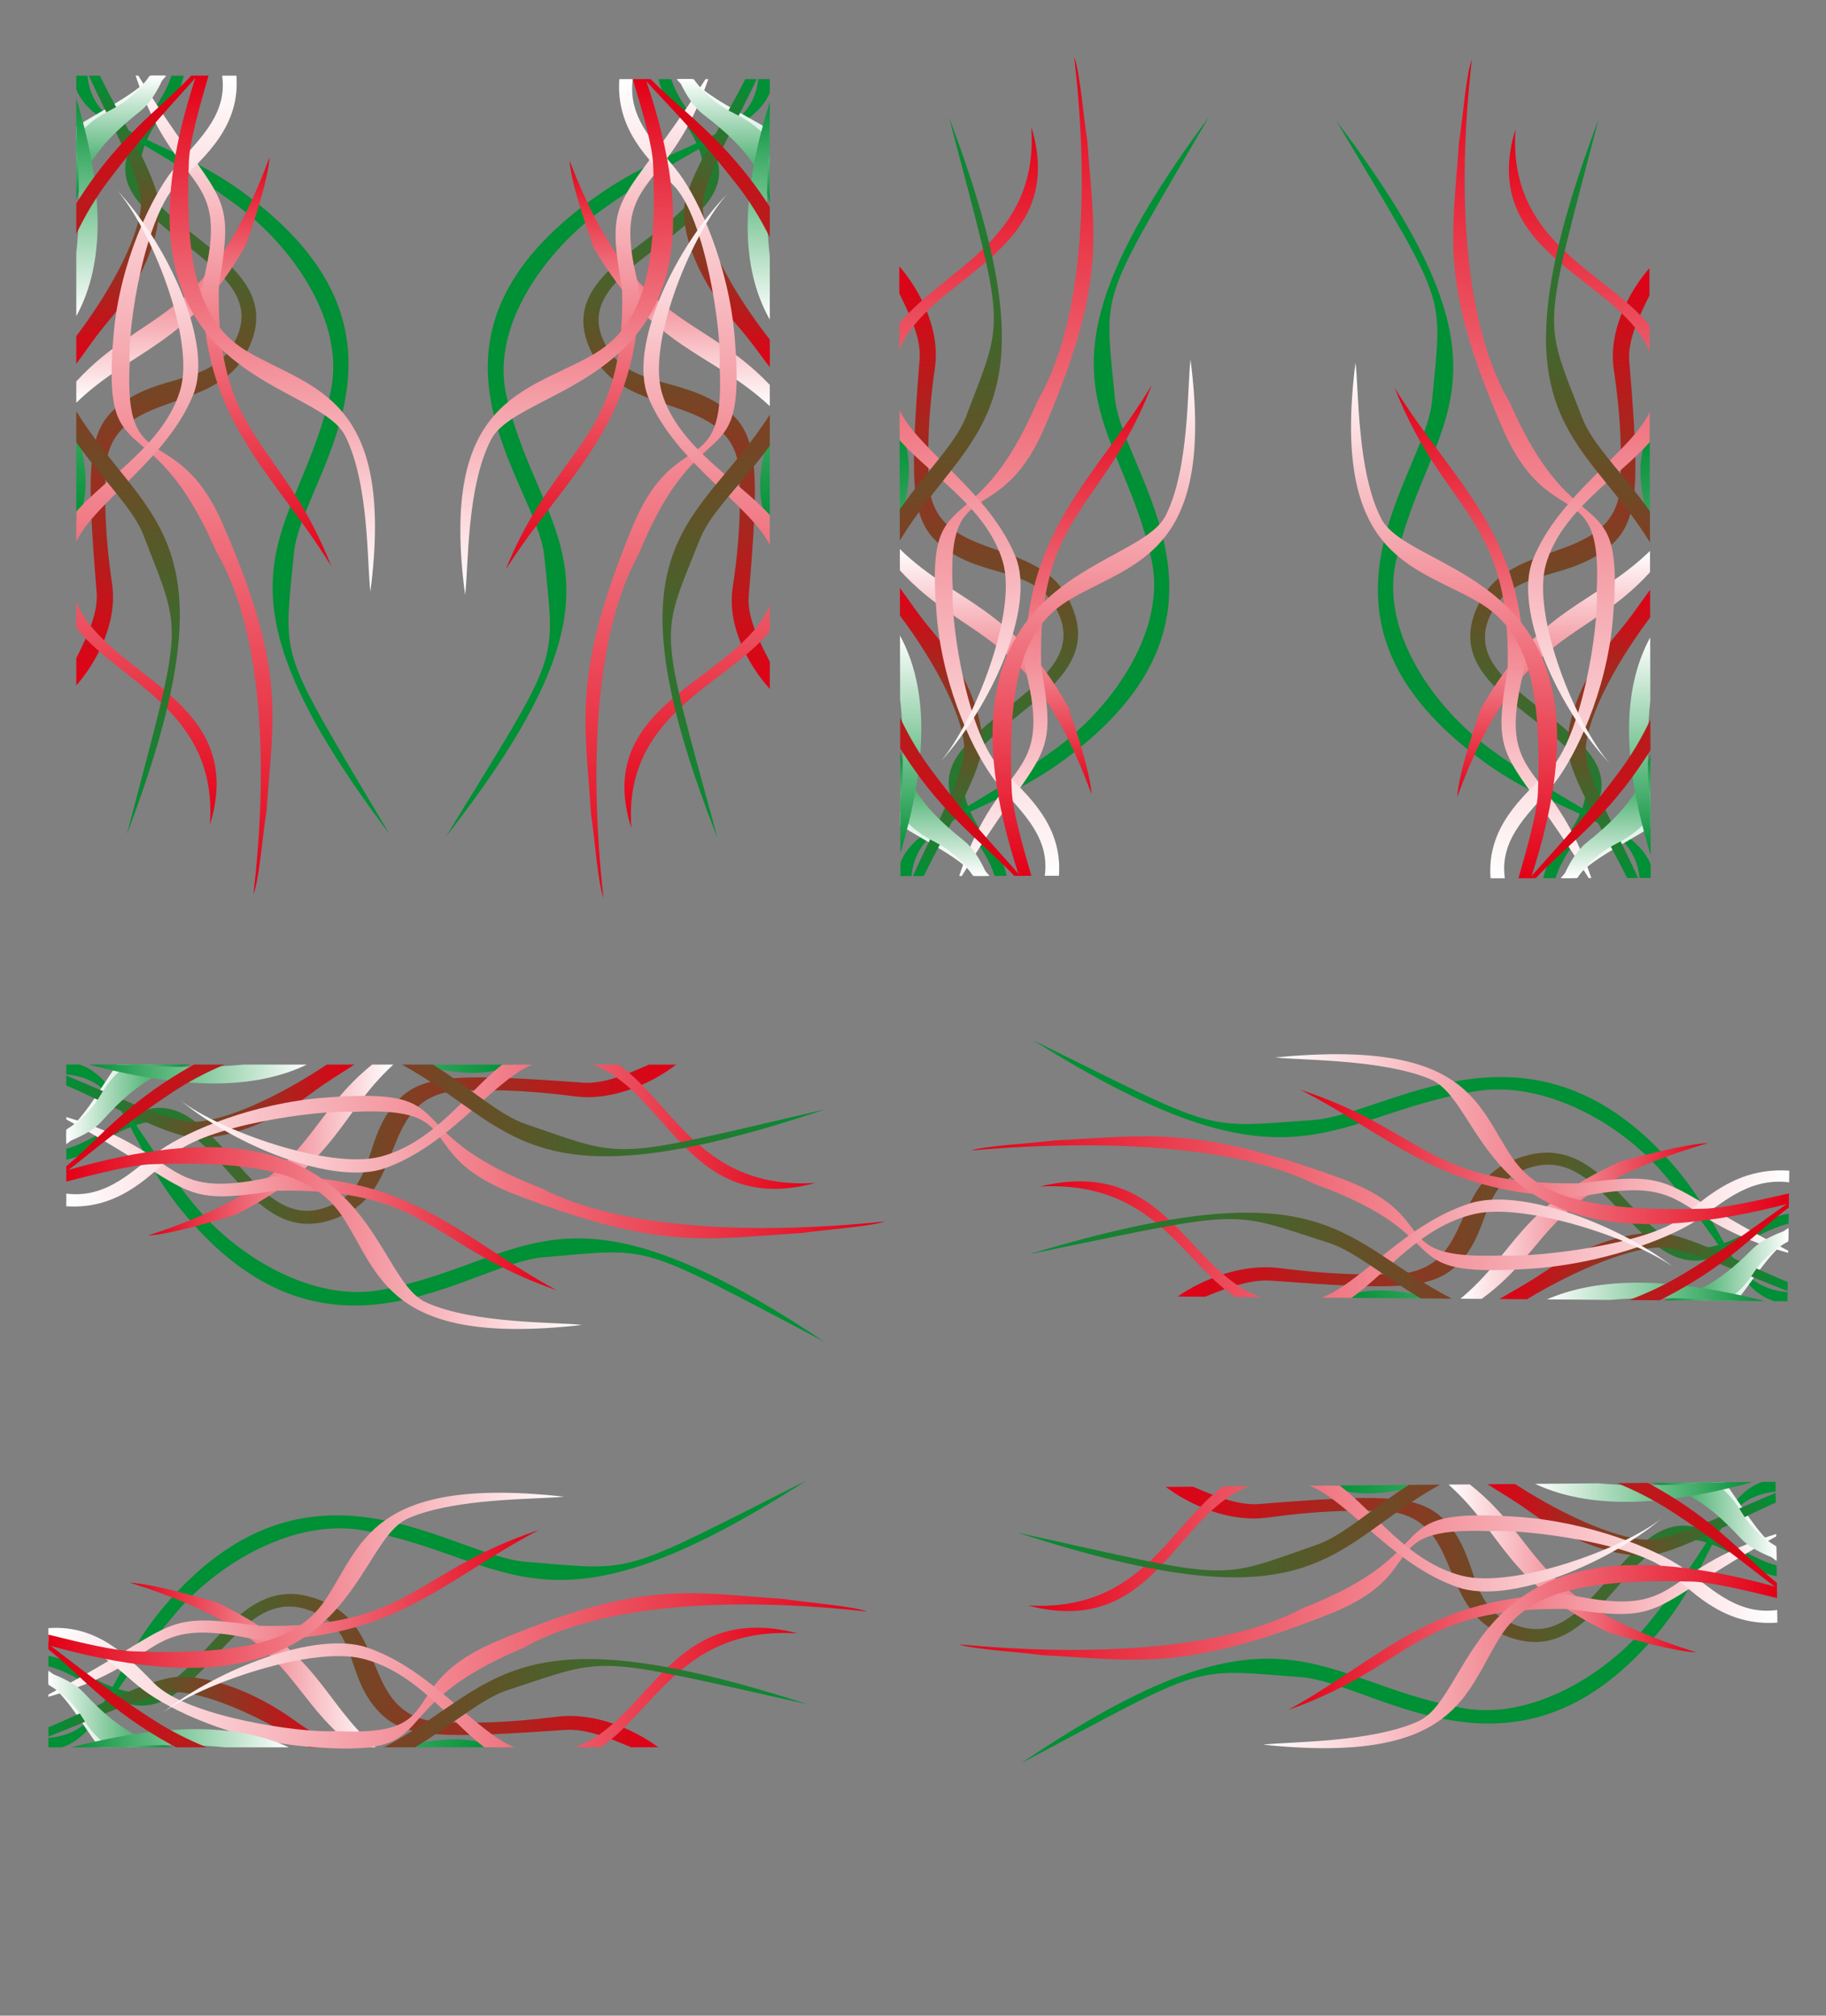 <?xml version="1.0" encoding="UTF-8" standalone="no"?>
<svg
   version="1.1"
   width="1830mm"
   height="2020mm"
   id="svg303"
   viewBox="0 0 6916.526 7634.64"
   sodipodi:docname="FEP_diseño y fuente.svg"
   inkscape:export-filename="C:\Users\diego.justet\Desktop\Patin\FEP\bases\FEP_disenio.png"
   inkscape:export-xdpi="96"
   inkscape:export-ydpi="96"
   inkscape:version="1.1 (c68e22c387, 2021-05-23)"
   xmlns:inkscape="http://www.inkscape.org/namespaces/inkscape"
   xmlns:sodipodi="http://sodipodi.sourceforge.net/DTD/sodipodi-0.dtd"
   xmlns:xlink="http://www.w3.org/1999/xlink"
   xmlns="http://www.w3.org/2000/svg"
   xmlns:svg="http://www.w3.org/2000/svg">
  <rect x="0" y="0" width="6916.526" height="7634.64" fill="#808080" stroke="none"/>
  <sodipodi:namedview
     id="namedview305"
     pagecolor="#ffffff"
     bordercolor="#666666"
     borderopacity="1.0"
     inkscape:pageshadow="2"
     inkscape:pageopacity="0.0"
     inkscape:pagecheckerboard="0"
     showgrid="false"
     units="mm"
     inkscape:zoom="0.088638134"
     inkscape:cx="1884.0649"
     inkscape:cy="3187.1158"
     inkscape:window-width="1920"
     inkscape:window-height="1001"
     inkscape:window-x="-9"
     inkscape:window-y="-9"
     inkscape:window-maximized="1"
     inkscape:current-layer="svg303"
     inkscape:document-units="mm"
     width="1501mm" />
  <defs
     id="defs94">
    <linearGradient
       id="grad1">
      <stop
         offset="0%"
         stop-color="#000000"
         stop-opacity="1"
         id="stop88" />
      <stop
         offset="100%"
         stop-color="#ffffff"
         stop-opacity="1"
         id="stop90" />
    </linearGradient>
    <linearGradient
       xlink:href="#grad1"
       id="grad2"
       x1="-1508.431"
       y1="2975.508"
       x2="-1508.431"
       y2="7885.259"
       gradientTransform="matrix(1.155,0,0,0.884,1748.683,-2615.935)"
       gradientUnits="userSpaceOnUse" />
    <linearGradient
       xlink:href="#grad3"
       id="linearGradient283"
       x1="-3172.743"
       y1="1414.658"
       x2="-3172.743"
       y2="2656.115"
       gradientTransform="matrix(0.549,0,0,1.86,1748.683,-2615.935)"
       gradientUnits="userSpaceOnUse" />
    <linearGradient
       id="linearGradient287">
      <stop
         offset="0%"
         stop-color="#009035"
         stop-opacity="1"
         id="stop174-5" />
      <stop
         offset="100%"
         stop-color="#e30016"
         stop-opacity="1"
         id="stop176-7" />
    </linearGradient>
    <linearGradient
       xlink:href="#grad5"
       id="linearGradient289"
       x1="-2682.19"
       y1="1673.389"
       x2="-2682.19"
       y2="3499.117"
       gradientTransform="matrix(0.649,0,0,1.573,1748.683,-2615.935)"
       gradientUnits="userSpaceOnUse" />
    <linearGradient
       id="linearGradient293">
      <stop
         offset="0%"
         stop-color="#009035"
         stop-opacity="1"
         id="stop184-8" />
      <stop
         offset="100%"
         stop-color="#009035"
         stop-opacity="1"
         id="stop186-3" />
    </linearGradient>
    <linearGradient
       xlink:href="#grad7"
       id="linearGradient295"
       x1="-1942.281"
       y1="2581.998"
       x2="-1942.281"
       y2="3398.464"
       gradientTransform="matrix(0.897,0,0,1.139,1748.683,-2615.935)"
       gradientUnits="userSpaceOnUse" />
    <linearGradient
       id="linearGradient299">
      <stop
         offset="0%"
         stop-color="#e30016"
         stop-opacity="1"
         id="stop194-9" />
      <stop
         offset="100%"
         stop-color="#ffffff"
         stop-opacity="1"
         id="stop196-4" />
    </linearGradient>
    <linearGradient
       xlink:href="#grad9"
       id="linearGradient301"
       x1="-2376.93"
       y1="1644.575"
       x2="-2376.93"
       y2="2805.059"
       gradientTransform="matrix(0.638,0,0,1.6,1748.683,-2615.935)"
       gradientUnits="userSpaceOnUse" />
    <linearGradient
       id="linearGradient305">
      <stop
         offset="0%"
         stop-color="#ffffff"
         stop-opacity="1"
         id="stop204-4" />
      <stop
         offset="100%"
         stop-color="#e30016"
         stop-opacity="1"
         id="stop206-8" />
    </linearGradient>
    <linearGradient
       xlink:href="#grad11"
       id="linearGradient307"
       x1="-3835.385"
       y1="1170.247"
       x2="-3835.385"
       y2="1921.352"
       gradientTransform="matrix(0.454,0,0,2.249,1748.683,-2615.935)"
       gradientUnits="userSpaceOnUse" />
    <linearGradient
       id="linearGradient311">
      <stop
         offset="0%"
         stop-color="#ffffff"
         stop-opacity="1"
         id="stop214-7" />
      <stop
         offset="100%"
         stop-color="#009035"
         stop-opacity="1"
         id="stop216-0" />
    </linearGradient>
    <linearGradient
       xlink:href="#grad3"
       id="linearGradient313"
       x1="-3215.2"
       y1="1395.978"
       x2="-3215.2"
       y2="1974.789"
       gradientTransform="matrix(0.542,0,0,1.885,1748.683,-2615.935)"
       gradientUnits="userSpaceOnUse" />
    <linearGradient
       xlink:href="#grad11"
       id="linearGradient315"
       x1="-2051.496"
       y1="2187.842"
       x2="-2051.496"
       y2="2580.092"
       gradientTransform="matrix(0.849,0,0,1.203,1748.683,-2615.935)"
       gradientUnits="userSpaceOnUse" />
    <linearGradient
       xlink:href="#grad9"
       id="linearGradient317"
       x1="-3589.547"
       y1="1154.441"
       x2="-3589.547"
       y2="2514.769"
       gradientTransform="matrix(0.448,0,0,2.28,1748.683,-2615.935)"
       gradientUnits="userSpaceOnUse" />
    <linearGradient
       xlink:href="#grad7"
       id="linearGradient319"
       x1="-2177.016"
       y1="1643.389"
       x2="-2177.016"
       y2="2863.387"
       gradientTransform="matrix(0.638,0,0,1.601,1748.683,-2615.935)"
       gradientUnits="userSpaceOnUse" />
    <linearGradient
       xlink:href="#grad9"
       id="linearGradient321"
       x1="-3666.322"
       y1="1425.185"
       x2="-3666.322"
       y2="2543.964"
       gradientTransform="matrix(0.475,0,0,2.15,1748.683,-2615.935)"
       gradientUnits="userSpaceOnUse" />
    <linearGradient
       xlink:href="#grad23"
       id="linearGradient323"
       x1="-5501.984"
       y1="842.656"
       x2="-5501.984"
       y2="1098.113"
       gradientTransform="matrix(0.317,0,0,3.226,1748.683,-2615.935)"
       gradientUnits="userSpaceOnUse" />
    <linearGradient
       id="linearGradient327">
      <stop
         offset="0%"
         stop-color="#009035"
         stop-opacity="1"
         id="stop274-1" />
      <stop
         offset="100%"
         stop-color="#ffffff"
         stop-opacity="1"
         id="stop276-8" />
    </linearGradient>
    <linearGradient
       xlink:href="#grad25"
       id="linearGradient329"
       x1="-4314.543"
       y1="1040.283"
       x2="-4314.543"
       y2="2176.312"
       gradientTransform="matrix(0.404,0,0,2.53,1748.683,-2615.935)"
       gradientUnits="userSpaceOnUse" />
    <linearGradient
       id="linearGradient333">
      <stop
         offset="0%"
         stop-color="#e30016"
         stop-opacity="1"
         id="stop284-3" />
      <stop
         offset="100%"
         stop-color="#009035"
         stop-opacity="1"
         id="stop286-2" />
    </linearGradient>
    <linearGradient
       inkscape:collect="always"
       xlink:href="#grad3"
       id="linearGradient348"
       gradientUnits="userSpaceOnUse"
       gradientTransform="matrix(-0.569,0,0,1.86,1111.393,-2332.204)"
       x1="-3172.743"
       y1="1414.658"
       x2="-3172.743"
       y2="2656.115" />
    <linearGradient
       inkscape:collect="always"
       xlink:href="#grad5"
       id="linearGradient350"
       gradientUnits="userSpaceOnUse"
       gradientTransform="matrix(-0.673,0,0,1.573,1111.393,-2332.204)"
       x1="-2682.19"
       y1="1673.389"
       x2="-2682.19"
       y2="3499.117" />
    <linearGradient
       inkscape:collect="always"
       xlink:href="#grad7"
       id="linearGradient352"
       gradientUnits="userSpaceOnUse"
       gradientTransform="matrix(-0.929,0,0,1.139,1111.393,-2332.204)"
       x1="-1942.281"
       y1="2581.998"
       x2="-1942.281"
       y2="3398.464" />
    <linearGradient
       inkscape:collect="always"
       xlink:href="#grad9"
       id="linearGradient354"
       gradientUnits="userSpaceOnUse"
       gradientTransform="matrix(-0.661,0,0,1.6,1111.393,-2332.204)"
       x1="-2376.93"
       y1="1644.575"
       x2="-2376.93"
       y2="2805.059" />
    <linearGradient
       inkscape:collect="always"
       xlink:href="#grad11"
       id="linearGradient356"
       gradientUnits="userSpaceOnUse"
       gradientTransform="matrix(-0.47,0,0,2.249,1111.393,-2332.204)"
       x1="-3835.385"
       y1="1170.247"
       x2="-3835.385"
       y2="1921.352" />
    <linearGradient
       inkscape:collect="always"
       xlink:href="#grad13"
       id="linearGradient358"
       gradientUnits="userSpaceOnUse"
       gradientTransform="matrix(-0.561,0,0,1.885,1111.393,-2332.204)"
       x1="-3215.2"
       y1="1395.978"
       x2="-3215.2"
       y2="1974.789" />
    <linearGradient
       inkscape:collect="always"
       xlink:href="#grad15"
       id="linearGradient360"
       gradientUnits="userSpaceOnUse"
       gradientTransform="matrix(-0.88,0,0,1.203,1111.393,-2332.204)"
       x1="-2051.496"
       y1="2187.842"
       x2="-2051.496"
       y2="2580.092" />
    <linearGradient
       inkscape:collect="always"
       xlink:href="#grad17"
       id="linearGradient362"
       gradientUnits="userSpaceOnUse"
       gradientTransform="matrix(-0.421,0,0,2.28,1279.523,-2332.204)"
       x1="-3589.547"
       y1="1154.441"
       x2="-3589.547"
       y2="2514.769" />
    <linearGradient
       inkscape:collect="always"
       xlink:href="#grad19"
       id="linearGradient364"
       gradientUnits="userSpaceOnUse"
       gradientTransform="matrix(-0.661,0,0,1.601,1111.393,-2332.204)"
       x1="-2177.016"
       y1="1643.389"
       x2="-2177.016"
       y2="2863.387" />
    <linearGradient
       inkscape:collect="always"
       xlink:href="#grad21"
       id="linearGradient366"
       gradientUnits="userSpaceOnUse"
       gradientTransform="matrix(-0.492,0,0,2.15,1111.393,-2332.204)"
       x1="-3666.322"
       y1="1425.185"
       x2="-3666.322"
       y2="2543.964" />
    <linearGradient
       inkscape:collect="always"
       xlink:href="#grad23"
       id="linearGradient368"
       gradientUnits="userSpaceOnUse"
       gradientTransform="matrix(-0.328,0,0,3.226,1111.393,-2332.204)"
       x1="-5501.984"
       y1="842.656"
       x2="-5501.984"
       y2="1098.113" />
    <linearGradient
       inkscape:collect="always"
       xlink:href="#grad25"
       id="linearGradient370"
       gradientUnits="userSpaceOnUse"
       gradientTransform="matrix(-0.418,0,0,2.53,1111.393,-2332.204)"
       x1="-4314.543"
       y1="1040.283"
       x2="-4314.543"
       y2="2176.312" />
    <linearGradient
       inkscape:collect="always"
       xlink:href="#grad3"
       id="linearGradient673"
       gradientUnits="userSpaceOnUse"
       gradientTransform="matrix(-1.4800132e-4,0.486,1.86,3.6456893e-4,-2381.097,5572.996)"
       x1="-3172.743"
       y1="1414.658"
       x2="-3172.743"
       y2="2656.115" />
    <linearGradient
       inkscape:collect="always"
       xlink:href="#grad5"
       id="linearGradient675"
       gradientUnits="userSpaceOnUse"
       gradientTransform="matrix(-1.750697e-4,0.575,1.573,3.0820116e-4,-2381.097,5572.996)"
       x1="-2682.19"
       y1="1673.389"
       x2="-2682.19"
       y2="3499.117" />
    <linearGradient
       inkscape:collect="always"
       xlink:href="#grad7"
       id="linearGradient677"
       gradientUnits="userSpaceOnUse"
       gradientTransform="matrix(-2.4176223e-4,0.794,1.139,2.2318079e-4,-2381.097,5572.996)"
       x1="-1942.281"
       y1="2581.998"
       x2="-1942.281"
       y2="3398.464" />
    <linearGradient
       inkscape:collect="always"
       xlink:href="#grad9"
       id="linearGradient679"
       gradientUnits="userSpaceOnUse"
       gradientTransform="matrix(-1.7205518e-4,0.565,1.6,3.1360103e-4,-2381.097,5572.996)"
       x1="-2376.93"
       y1="1644.575"
       x2="-2376.93"
       y2="2805.059" />
    <linearGradient
       inkscape:collect="always"
       xlink:href="#grad11"
       id="linearGradient681"
       gradientUnits="userSpaceOnUse"
       gradientTransform="matrix(-1.2243106e-4,0.402,2.249,4.4071074e-4,-2381.097,5572.996)"
       x1="-3835.385"
       y1="1170.247"
       x2="-3835.385"
       y2="1921.352" />
    <linearGradient
       inkscape:collect="always"
       xlink:href="#grad13"
       id="linearGradient683"
       gradientUnits="userSpaceOnUse"
       gradientTransform="matrix(-1.4604698e-4,0.479,1.885,3.6944742e-4,-2381.097,5572.996)"
       x1="-3215.2"
       y1="1395.978"
       x2="-3215.2"
       y2="1974.789" />
    <linearGradient
       inkscape:collect="always"
       xlink:href="#grad15"
       id="linearGradient685"
       gradientUnits="userSpaceOnUse"
       gradientTransform="matrix(-2.2889161e-4,0.751,1.203,2.3573029e-4,-2381.097,5572.996)"
       x1="-2051.496"
       y1="2187.842"
       x2="-2051.496"
       y2="2580.092" />
    <linearGradient
       inkscape:collect="always"
       xlink:href="#grad17"
       id="linearGradient687"
       gradientUnits="userSpaceOnUse"
       gradientTransform="matrix(-1.2077745e-4,0.396,2.28,4.4674469e-4,-2381.097,5572.996)"
       x1="-3589.547"
       y1="1154.441"
       x2="-3589.547"
       y2="2514.769" />
    <linearGradient
       inkscape:collect="always"
       xlink:href="#grad19"
       id="linearGradient689"
       gradientUnits="userSpaceOnUse"
       gradientTransform="matrix(-1.7193104e-4,0.564,1.601,3.1382746e-4,-2381.097,5572.996)"
       x1="-2177.016"
       y1="1643.389"
       x2="-2177.016"
       y2="2863.387" />
    <linearGradient
       inkscape:collect="always"
       xlink:href="#grad21"
       id="linearGradient691"
       gradientUnits="userSpaceOnUse"
       gradientTransform="matrix(-1.2807665e-4,0.42,2.15,4.2128428e-4,-2381.097,5572.996)"
       x1="-3666.322"
       y1="1425.185"
       x2="-3666.322"
       y2="2543.964" />
    <linearGradient
       inkscape:collect="always"
       xlink:href="#grad23"
       id="linearGradient693"
       gradientUnits="userSpaceOnUse"
       gradientTransform="matrix(-8.5345615e-5,0.28,3.226,6.3221387e-4,-2381.097,5572.996)"
       x1="-5501.984"
       y1="842.656"
       x2="-5501.984"
       y2="1098.113" />
    <linearGradient
       inkscape:collect="always"
       xlink:href="#grad25"
       id="linearGradient695"
       gradientUnits="userSpaceOnUse"
       gradientTransform="matrix(-1.0883427e-4,0.357,2.53,4.9576923e-4,-2381.097,5572.996)"
       x1="-4314.543"
       y1="1040.283"
       x2="-4314.543"
       y2="2176.312" />
    <linearGradient
       xlink:href="#linearGradient287"
       id="linearGradient1121"
       x1="-3172.743"
       y1="1414.658"
       x2="-3172.743"
       y2="2656.115"
       gradientTransform="matrix(0.549,0,0,1.86,2030.728,-2345.172)"
       gradientUnits="userSpaceOnUse" />
    <linearGradient
       xlink:href="#linearGradient293"
       id="linearGradient1123"
       x1="-2682.19"
       y1="1673.389"
       x2="-2682.19"
       y2="3499.117"
       gradientTransform="matrix(0.649,0,0,1.573,2030.728,-2345.172)"
       gradientUnits="userSpaceOnUse" />
    <linearGradient
       xlink:href="#linearGradient299"
       id="linearGradient1125"
       x1="-1942.281"
       y1="2581.998"
       x2="-1942.281"
       y2="3398.464"
       gradientTransform="matrix(0.897,0,0,1.139,2030.728,-2345.172)"
       gradientUnits="userSpaceOnUse" />
    <linearGradient
       xlink:href="#linearGradient305"
       id="linearGradient1127"
       x1="-2376.93"
       y1="1644.575"
       x2="-2376.93"
       y2="2805.059"
       gradientTransform="matrix(0.638,0,0,1.6,2030.728,-2345.172)"
       gradientUnits="userSpaceOnUse" />
    <linearGradient
       xlink:href="#linearGradient311"
       id="linearGradient1129"
       x1="-3835.385"
       y1="1170.247"
       x2="-3835.385"
       y2="1921.352"
       gradientTransform="matrix(0.454,0,0,2.249,2030.728,-2345.172)"
       gradientUnits="userSpaceOnUse" />
    <linearGradient
       xlink:href="#linearGradient287"
       id="linearGradient1131"
       x1="-3215.2"
       y1="1395.978"
       x2="-3215.2"
       y2="1974.789"
       gradientTransform="matrix(0.542,0,0,1.885,2030.728,-2345.172)"
       gradientUnits="userSpaceOnUse" />
    <linearGradient
       xlink:href="#linearGradient311"
       id="linearGradient1133"
       x1="-2051.496"
       y1="2187.842"
       x2="-2051.496"
       y2="2580.092"
       gradientTransform="matrix(0.849,0,0,1.203,2030.728,-2345.172)"
       gradientUnits="userSpaceOnUse" />
    <linearGradient
       xlink:href="#linearGradient305"
       id="linearGradient1135"
       x1="-3589.547"
       y1="1154.441"
       x2="-3589.547"
       y2="2514.769"
       gradientTransform="matrix(0.448,0,0,2.28,2030.728,-2345.172)"
       gradientUnits="userSpaceOnUse" />
    <linearGradient
       xlink:href="#linearGradient299"
       id="linearGradient1137"
       x1="-2177.016"
       y1="1643.389"
       x2="-2177.016"
       y2="2863.387"
       gradientTransform="matrix(0.638,0,0,1.601,2030.728,-2345.172)"
       gradientUnits="userSpaceOnUse" />
    <linearGradient
       xlink:href="#linearGradient305"
       id="linearGradient1139"
       x1="-3666.322"
       y1="1425.185"
       x2="-3666.322"
       y2="2543.964"
       gradientTransform="matrix(0.475,0,0,2.15,2030.728,-2345.172)"
       gradientUnits="userSpaceOnUse" />
    <linearGradient
       xlink:href="#linearGradient327"
       id="linearGradient1141"
       x1="-5501.984"
       y1="842.656"
       x2="-5501.984"
       y2="1098.113"
       gradientTransform="matrix(0.317,0,0,3.226,2030.728,-2345.172)"
       gradientUnits="userSpaceOnUse" />
    <linearGradient
       xlink:href="#linearGradient333"
       id="linearGradient1143"
       x1="-4314.543"
       y1="1040.283"
       x2="-4314.543"
       y2="2176.312"
       gradientTransform="matrix(0.404,0,0,2.53,2030.728,-2345.172)"
       gradientUnits="userSpaceOnUse" />
    <linearGradient
       inkscape:collect="always"
       xlink:href="#grad3"
       id="linearGradient1170"
       gradientUnits="userSpaceOnUse"
       gradientTransform="matrix(-0.549,0.001,-0.004,-1.86,4516.399,5960.828)"
       x1="-3172.743"
       y1="1414.658"
       x2="-3172.743"
       y2="2656.115" />
    <linearGradient
       inkscape:collect="always"
       xlink:href="#grad5"
       id="linearGradient1172"
       gradientUnits="userSpaceOnUse"
       gradientTransform="matrix(-0.649,0.001,-0.003,-1.573,4516.399,5960.828)"
       x1="-2682.19"
       y1="1673.389"
       x2="-2682.19"
       y2="3499.117" />
    <linearGradient
       inkscape:collect="always"
       xlink:href="#grad7"
       id="linearGradient1174"
       gradientUnits="userSpaceOnUse"
       gradientTransform="matrix(-0.897,0.002,-0.002,-1.139,4516.399,5960.828)"
       x1="-1942.281"
       y1="2581.998"
       x2="-1942.281"
       y2="3398.464" />
    <linearGradient
       inkscape:collect="always"
       xlink:href="#grad9"
       id="linearGradient1176"
       gradientUnits="userSpaceOnUse"
       gradientTransform="matrix(-0.638,0.001,-0.003,-1.6,4516.399,5960.828)"
       x1="-2376.93"
       y1="1644.575"
       x2="-2376.93"
       y2="2805.059" />
    <linearGradient
       inkscape:collect="always"
       xlink:href="#grad11"
       id="linearGradient1178"
       gradientUnits="userSpaceOnUse"
       gradientTransform="matrix(-0.454,9.6903076e-4,-0.005,-2.249,4516.399,5960.828)"
       x1="-3835.385"
       y1="1170.247"
       x2="-3835.385"
       y2="1921.352" />
    <linearGradient
       inkscape:collect="always"
       xlink:href="#grad13"
       id="linearGradient1180"
       gradientUnits="userSpaceOnUse"
       gradientTransform="matrix(-0.542,0.001,-0.004,-1.885,4516.399,5960.828)"
       x1="-3215.2"
       y1="1395.978"
       x2="-3215.2"
       y2="1974.789" />
    <linearGradient
       inkscape:collect="always"
       xlink:href="#grad15"
       id="linearGradient1182"
       gradientUnits="userSpaceOnUse"
       gradientTransform="matrix(-0.849,0.002,-0.003,-1.203,4516.399,5960.828)"
       x1="-2051.496"
       y1="2187.842"
       x2="-2051.496"
       y2="2580.092" />
    <linearGradient
       inkscape:collect="always"
       xlink:href="#grad17"
       id="linearGradient1184"
       gradientUnits="userSpaceOnUse"
       gradientTransform="matrix(-0.448,9.559426e-4,-0.005,-2.28,4516.399,5960.828)"
       x1="-3589.547"
       y1="1154.441"
       x2="-3589.547"
       y2="2514.769" />
    <linearGradient
       inkscape:collect="always"
       xlink:href="#grad19"
       id="linearGradient1186"
       gradientUnits="userSpaceOnUse"
       gradientTransform="matrix(-0.638,0.001,-0.003,-1.601,4516.399,5960.828)"
       x1="-2177.016"
       y1="1643.389"
       x2="-2177.016"
       y2="2863.387" />
    <linearGradient
       inkscape:collect="always"
       xlink:href="#grad21"
       id="linearGradient1188"
       gradientUnits="userSpaceOnUse"
       gradientTransform="matrix(-0.475,0.001,-0.005,-2.15,4516.399,5960.828)"
       x1="-3666.322"
       y1="1425.185"
       x2="-3666.322"
       y2="2543.964" />
    <linearGradient
       inkscape:collect="always"
       xlink:href="#grad23"
       id="linearGradient1190"
       gradientUnits="userSpaceOnUse"
       gradientTransform="matrix(-0.317,6.7550284e-4,-0.007,-3.226,4516.399,5960.828)"
       x1="-5501.984"
       y1="842.656"
       x2="-5501.984"
       y2="1098.113" />
    <linearGradient
       inkscape:collect="always"
       xlink:href="#grad25"
       id="linearGradient1192"
       gradientUnits="userSpaceOnUse"
       gradientTransform="matrix(-0.404,8.6141342e-4,-0.005,-2.53,4516.399,5960.828)"
       x1="-4314.543"
       y1="1040.283"
       x2="-4314.543"
       y2="2176.312" />
    <linearGradient
       inkscape:collect="always"
       xlink:href="#grad3"
       id="linearGradient1194"
       gradientUnits="userSpaceOnUse"
       gradientTransform="matrix(0.543,-0.001,-0.004,-1.86,5139.25,5946.106)"
       x1="-3172.743"
       y1="1414.658"
       x2="-3172.743"
       y2="2656.115" />
    <linearGradient
       inkscape:collect="always"
       xlink:href="#grad5"
       id="linearGradient1196"
       gradientUnits="userSpaceOnUse"
       gradientTransform="matrix(0.643,-0.002,-0.003,-1.573,5139.25,5946.106)"
       x1="-2682.19"
       y1="1673.389"
       x2="-2682.19"
       y2="3499.117" />
    <linearGradient
       inkscape:collect="always"
       xlink:href="#grad7"
       id="linearGradient1198"
       gradientUnits="userSpaceOnUse"
       gradientTransform="matrix(0.887,-0.002,-0.002,-1.139,5139.25,5946.106)"
       x1="-1942.281"
       y1="2581.998"
       x2="-1942.281"
       y2="3398.464" />
    <linearGradient
       inkscape:collect="always"
       xlink:href="#grad9"
       id="linearGradient1200"
       gradientUnits="userSpaceOnUse"
       gradientTransform="matrix(0.631,-0.002,-0.003,-1.6,5139.25,5946.106)"
       x1="-2376.93"
       y1="1644.575"
       x2="-2376.93"
       y2="2805.059" />
    <linearGradient
       inkscape:collect="always"
       xlink:href="#grad11"
       id="linearGradient1202"
       gradientUnits="userSpaceOnUse"
       gradientTransform="matrix(0.449,-0.001,-0.004,-2.249,5139.25,5946.106)"
       x1="-3835.385"
       y1="1170.247"
       x2="-3835.385"
       y2="1921.352" />
    <linearGradient
       inkscape:collect="always"
       xlink:href="#grad13"
       id="linearGradient1204"
       gradientUnits="userSpaceOnUse"
       gradientTransform="matrix(0.536,-0.001,-0.004,-1.885,5139.25,5946.106)"
       x1="-3215.2"
       y1="1395.978"
       x2="-3215.2"
       y2="1974.789" />
    <linearGradient
       inkscape:collect="always"
       xlink:href="#grad15"
       id="linearGradient1206"
       gradientUnits="userSpaceOnUse"
       gradientTransform="matrix(0.84,-0.002,-0.002,-1.203,5139.25,5946.106)"
       x1="-2051.496"
       y1="2187.842"
       x2="-2051.496"
       y2="2580.092" />
    <linearGradient
       inkscape:collect="always"
       xlink:href="#grad17"
       id="linearGradient1208"
       gradientUnits="userSpaceOnUse"
       gradientTransform="matrix(0.443,-0.001,-0.004,-2.28,5139.25,5946.106)"
       x1="-3589.547"
       y1="1154.441"
       x2="-3589.547"
       y2="2514.769" />
    <linearGradient
       inkscape:collect="always"
       xlink:href="#grad19"
       id="linearGradient1210"
       gradientUnits="userSpaceOnUse"
       gradientTransform="matrix(0.631,-0.002,-0.003,-1.601,5139.25,5946.106)"
       x1="-2177.016"
       y1="1643.389"
       x2="-2177.016"
       y2="2863.387" />
    <linearGradient
       inkscape:collect="always"
       xlink:href="#grad21"
       id="linearGradient1212"
       gradientUnits="userSpaceOnUse"
       gradientTransform="matrix(0.47,-0.001,-0.004,-2.15,5139.25,5946.106)"
       x1="-3666.322"
       y1="1425.185"
       x2="-3666.322"
       y2="2543.964" />
    <linearGradient
       inkscape:collect="always"
       xlink:href="#grad23"
       id="linearGradient1214"
       gradientUnits="userSpaceOnUse"
       gradientTransform="matrix(0.313,-7.4535104e-4,-0.006,-3.226,5139.25,5946.106)"
       x1="-5501.984"
       y1="842.656"
       x2="-5501.984"
       y2="1098.113" />
    <linearGradient
       inkscape:collect="always"
       xlink:href="#grad25"
       id="linearGradient1216"
       gradientUnits="userSpaceOnUse"
       gradientTransform="matrix(0.399,-9.5048513e-4,-0.005,-2.53,5139.25,5946.106)"
       x1="-4314.543"
       y1="1040.283"
       x2="-4314.543"
       y2="2176.312" />
    <linearGradient
       inkscape:collect="always"
       xlink:href="#grad3"
       id="linearGradient1451"
       gradientUnits="userSpaceOnUse"
       gradientTransform="matrix(0.006,-0.448,-1.86,-0.014,9422.309,3529.014)"
       x1="-3172.743"
       y1="1414.658"
       x2="-3172.743"
       y2="2656.115" />
    <linearGradient
       inkscape:collect="always"
       xlink:href="#grad5"
       id="linearGradient1453"
       gradientUnits="userSpaceOnUse"
       gradientTransform="matrix(0.008,-0.529,-1.573,-0.012,9422.309,3529.014)"
       x1="-2682.19"
       y1="1673.389"
       x2="-2682.19"
       y2="3499.117" />
    <linearGradient
       inkscape:collect="always"
       xlink:href="#grad7"
       id="linearGradient1455"
       gradientUnits="userSpaceOnUse"
       gradientTransform="matrix(0.01,-0.731,-1.139,-0.009,9422.309,3529.014)"
       x1="-1942.281"
       y1="2581.998"
       x2="-1942.281"
       y2="3398.464" />
    <linearGradient
       inkscape:collect="always"
       xlink:href="#grad9"
       id="linearGradient1457"
       gradientUnits="userSpaceOnUse"
       gradientTransform="matrix(0.007,-0.52,-1.6,-0.012,9422.309,3529.014)"
       x1="-2376.93"
       y1="1644.575"
       x2="-2376.93"
       y2="2805.059" />
    <linearGradient
       inkscape:collect="always"
       xlink:href="#grad11"
       id="linearGradient1459"
       gradientUnits="userSpaceOnUse"
       gradientTransform="matrix(0.005,-0.37,-2.249,-0.017,9422.309,3529.014)"
       x1="-3835.385"
       y1="1170.247"
       x2="-3835.385"
       y2="1921.352" />
    <linearGradient
       inkscape:collect="always"
       xlink:href="#grad13"
       id="linearGradient1461"
       gradientUnits="userSpaceOnUse"
       gradientTransform="matrix(0.006,-0.442,-1.885,-0.015,9422.309,3529.014)"
       x1="-3215.2"
       y1="1395.978"
       x2="-3215.2"
       y2="1974.789" />
    <linearGradient
       inkscape:collect="always"
       xlink:href="#grad15"
       id="linearGradient1463"
       gradientUnits="userSpaceOnUse"
       gradientTransform="matrix(0.01,-0.692,-1.203,-0.009,9422.309,3529.014)"
       x1="-2051.496"
       y1="2187.842"
       x2="-2051.496"
       y2="2580.092" />
    <linearGradient
       inkscape:collect="always"
       xlink:href="#grad17"
       id="linearGradient1465"
       gradientUnits="userSpaceOnUse"
       gradientTransform="matrix(0.005,-0.365,-2.28,-0.018,9422.309,3529.014)"
       x1="-3589.547"
       y1="1154.441"
       x2="-3589.547"
       y2="2514.769" />
    <linearGradient
       inkscape:collect="always"
       xlink:href="#grad19"
       id="linearGradient1467"
       gradientUnits="userSpaceOnUse"
       gradientTransform="matrix(0.007,-0.52,-1.601,-0.012,9422.309,3529.014)"
       x1="-2177.016"
       y1="1643.389"
       x2="-2177.016"
       y2="2863.387" />
    <linearGradient
       inkscape:collect="always"
       xlink:href="#grad21"
       id="linearGradient1469"
       gradientUnits="userSpaceOnUse"
       gradientTransform="matrix(0.006,-0.387,-2.15,-0.017,9422.309,3529.014)"
       x1="-3666.322"
       y1="1425.185"
       x2="-3666.322"
       y2="2543.964" />
    <linearGradient
       inkscape:collect="always"
       xlink:href="#grad23"
       id="linearGradient1471"
       gradientUnits="userSpaceOnUse"
       gradientTransform="matrix(0.004,-0.258,-3.226,-0.025,9422.309,3529.014)"
       x1="-5501.984"
       y1="842.656"
       x2="-5501.984"
       y2="1098.113" />
    <linearGradient
       inkscape:collect="always"
       xlink:href="#grad25"
       id="linearGradient1473"
       gradientUnits="userSpaceOnUse"
       gradientTransform="matrix(0.005,-0.329,-2.53,-0.02,9422.309,3529.014)"
       x1="-4314.543"
       y1="1040.283"
       x2="-4314.543"
       y2="2176.312" />
    <linearGradient
       inkscape:collect="always"
       xlink:href="#grad3"
       id="linearGradient2694"
       gradientUnits="userSpaceOnUse"
       gradientTransform="matrix(-1.4800132e-4,-0.468,1.86,-3.5101359e-4,-2448.762,5134.73)"
       x1="-3172.743"
       y1="1414.658"
       x2="-3172.743"
       y2="2656.115" />
    <linearGradient
       inkscape:collect="always"
       xlink:href="#grad5"
       id="linearGradient2696"
       gradientUnits="userSpaceOnUse"
       gradientTransform="matrix(-1.750697e-4,-0.553,1.573,-2.9674168e-4,-2448.762,5134.73)"
       x1="-2682.19"
       y1="1673.389"
       x2="-2682.19"
       y2="3499.117" />
    <linearGradient
       inkscape:collect="always"
       xlink:href="#grad7"
       id="linearGradient2698"
       gradientUnits="userSpaceOnUse"
       gradientTransform="matrix(-2.4176223e-4,-0.764,1.139,-2.1488252e-4,-2448.762,5134.73)"
       x1="-1942.281"
       y1="2581.998"
       x2="-1942.281"
       y2="3398.464" />
    <linearGradient
       inkscape:collect="always"
       xlink:href="#grad9"
       id="linearGradient2700"
       gradientUnits="userSpaceOnUse"
       gradientTransform="matrix(-1.7205518e-4,-0.544,1.6,-3.0194077e-4,-2448.762,5134.73)"
       x1="-2376.93"
       y1="1644.575"
       x2="-2376.93"
       y2="2805.059" />
    <linearGradient
       inkscape:collect="always"
       xlink:href="#grad11"
       id="linearGradient2702"
       gradientUnits="userSpaceOnUse"
       gradientTransform="matrix(-1.2243106e-4,-0.387,2.249,-4.2432432e-4,-2448.762,5134.73)"
       x1="-3835.385"
       y1="1170.247"
       x2="-3835.385"
       y2="1921.352" />
    <linearGradient
       inkscape:collect="always"
       xlink:href="#grad13"
       id="linearGradient2704"
       gradientUnits="userSpaceOnUse"
       gradientTransform="matrix(-1.4604698e-4,-0.462,1.885,-3.5571071e-4,-2448.762,5134.73)"
       x1="-3215.2"
       y1="1395.978"
       x2="-3215.2"
       y2="1974.789" />
    <linearGradient
       inkscape:collect="always"
       xlink:href="#grad15"
       id="linearGradient2706"
       gradientUnits="userSpaceOnUse"
       gradientTransform="matrix(-2.2889161e-4,-0.723,1.203,-2.2696542e-4,-2448.762,5134.73)"
       x1="-2051.496"
       y1="2187.842"
       x2="-2051.496"
       y2="2580.092" />
    <linearGradient
       inkscape:collect="always"
       xlink:href="#grad17"
       id="linearGradient2708"
       gradientUnits="userSpaceOnUse"
       gradientTransform="matrix(-1.2077745e-4,-0.432,2.28,-4.8701593e-4,-2448.762,5072.196)"
       x1="-3589.547"
       y1="1154.441"
       x2="-3589.547"
       y2="2514.769" />
    <linearGradient
       inkscape:collect="always"
       xlink:href="#grad19"
       id="linearGradient2710"
       gradientUnits="userSpaceOnUse"
       gradientTransform="matrix(-1.7193104e-4,-0.543,1.601,-3.0215878e-4,-2448.762,5134.73)"
       x1="-2177.016"
       y1="1643.389"
       x2="-2177.016"
       y2="2863.387" />
    <linearGradient
       inkscape:collect="always"
       xlink:href="#grad21"
       id="linearGradient2712"
       gradientUnits="userSpaceOnUse"
       gradientTransform="matrix(-1.2807665e-4,-0.405,2.15,-4.0562017e-4,-2448.762,5134.73)"
       x1="-3666.322"
       y1="1425.185"
       x2="-3666.322"
       y2="2543.964" />
    <linearGradient
       inkscape:collect="always"
       xlink:href="#grad23"
       id="linearGradient2714"
       gradientUnits="userSpaceOnUse"
       gradientTransform="matrix(-8.5345615e-5,-0.27,3.226,-6.0870701e-4,-2448.762,5134.73)"
       x1="-5501.984"
       y1="842.656"
       x2="-5501.984"
       y2="1098.113" />
    <linearGradient
       inkscape:collect="always"
       xlink:href="#grad25"
       id="linearGradient2716"
       gradientUnits="userSpaceOnUse"
       gradientTransform="matrix(-1.0883427e-4,-0.344,2.53,-4.7733563e-4,-2448.762,5134.73)"
       x1="-4314.543"
       y1="1040.283"
       x2="-4314.543"
       y2="2176.312" />
    <linearGradient
       inkscape:collect="always"
       xlink:href="#grad3"
       id="linearGradient2718"
       gradientUnits="userSpaceOnUse"
       gradientTransform="matrix(0.006,0.483,-1.86,0.016,9377.208,7121.499)"
       x1="-3172.743"
       y1="1414.658"
       x2="-3172.743"
       y2="2656.115" />
    <linearGradient
       inkscape:collect="always"
       xlink:href="#grad5"
       id="linearGradient2720"
       gradientUnits="userSpaceOnUse"
       gradientTransform="matrix(0.008,0.571,-1.573,0.013,9377.208,7121.499)"
       x1="-2682.19"
       y1="1673.389"
       x2="-2682.19"
       y2="3499.117" />
    <linearGradient
       inkscape:collect="always"
       xlink:href="#grad7"
       id="linearGradient2722"
       gradientUnits="userSpaceOnUse"
       gradientTransform="matrix(0.01,0.788,-1.139,0.01,9377.208,7121.499)"
       x1="-1942.281"
       y1="2581.998"
       x2="-1942.281"
       y2="3398.464" />
    <linearGradient
       inkscape:collect="always"
       xlink:href="#grad9"
       id="linearGradient2724"
       gradientUnits="userSpaceOnUse"
       gradientTransform="matrix(0.007,0.561,-1.6,0.013,9377.208,7121.499)"
       x1="-2376.93"
       y1="1644.575"
       x2="-2376.93"
       y2="2805.059" />
    <linearGradient
       inkscape:collect="always"
       xlink:href="#grad11"
       id="linearGradient2726"
       gradientUnits="userSpaceOnUse"
       gradientTransform="matrix(0.005,0.399,-2.249,0.019,9377.208,7121.499)"
       x1="-3835.385"
       y1="1170.247"
       x2="-3835.385"
       y2="1921.352" />
    <linearGradient
       inkscape:collect="always"
       xlink:href="#grad13"
       id="linearGradient2728"
       gradientUnits="userSpaceOnUse"
       gradientTransform="matrix(0.006,0.476,-1.885,0.016,9377.208,7121.499)"
       x1="-3215.2"
       y1="1395.978"
       x2="-3215.2"
       y2="1974.789" />
    <linearGradient
       inkscape:collect="always"
       xlink:href="#grad15"
       id="linearGradient2730"
       gradientUnits="userSpaceOnUse"
       gradientTransform="matrix(0.01,0.746,-1.203,0.01,9377.208,7121.499)"
       x1="-2051.496"
       y1="2187.842"
       x2="-2051.496"
       y2="2580.092" />
    <linearGradient
       inkscape:collect="always"
       xlink:href="#grad17"
       id="linearGradient2732"
       gradientUnits="userSpaceOnUse"
       gradientTransform="matrix(0.005,0.394,-2.28,0.019,9377.208,7121.499)"
       x1="-3589.547"
       y1="1154.441"
       x2="-3589.547"
       y2="2514.769" />
    <linearGradient
       inkscape:collect="always"
       xlink:href="#grad19"
       id="linearGradient2734"
       gradientUnits="userSpaceOnUse"
       gradientTransform="matrix(0.007,0.561,-1.601,0.013,9377.208,7121.499)"
       x1="-2177.016"
       y1="1643.389"
       x2="-2177.016"
       y2="2863.387" />
    <linearGradient
       inkscape:collect="always"
       xlink:href="#grad21"
       id="linearGradient2736"
       gradientUnits="userSpaceOnUse"
       gradientTransform="matrix(0.006,0.418,-2.15,0.018,9377.208,7121.499)"
       x1="-3666.322"
       y1="1425.185"
       x2="-3666.322"
       y2="2543.964" />
    <linearGradient
       inkscape:collect="always"
       xlink:href="#grad23"
       id="linearGradient2738"
       gradientUnits="userSpaceOnUse"
       gradientTransform="matrix(0.004,0.278,-3.226,0.027,9377.208,7121.499)"
       x1="-5501.984"
       y1="842.656"
       x2="-5501.984"
       y2="1098.113" />
    <linearGradient
       inkscape:collect="always"
       xlink:href="#grad25"
       id="linearGradient2740"
       gradientUnits="userSpaceOnUse"
       gradientTransform="matrix(0.005,0.355,-2.53,0.021,9377.208,7121.499)"
       x1="-4314.543"
       y1="1040.283"
       x2="-4314.543"
       y2="2176.312" />
  </defs>
  <path
     d="M 251.016,-64.115 H 5920.307 V 4278.542 H 251.016 Z m 0.108,4342.547 H 5920.199 V -64.004 H 251.124 Z"
     style="fill:#102a83;fill-rule:evenodd;stroke-width:1.011"
     id="path98" />
  <defs
     id="defs180">
    <linearGradient
       id="grad3">
      <stop
         offset="0%"
         stop-color="#009035"
         stop-opacity="1"
         id="stop174" />
      <stop
         offset="100%"
         stop-color="#e30016"
         stop-opacity="1"
         id="stop176" />
    </linearGradient>
    <linearGradient
       xlink:href="#grad3"
       id="grad4"
       x1="-3172.743"
       y1="1414.658"
       x2="-3172.743"
       y2="2656.115"
       gradientTransform="matrix(0.549,0,0,1.86,2030.728,-2345.172)"
       gradientUnits="userSpaceOnUse" />
  </defs>
  <path
     d="m 695.747,286.655 c -8.588,40.11 -25.584,78.251 -53.214,111.244 -99.212,118.466 -148.968,240.964 -72.648,339.503 151.414,195.494 527.505,310.487 357.276,609.228 -133.245,233.836 -523.819,124.63 -528.011,451.31 -1.338,104.433 -3.929,212.095 25.577,415.162 21.012,144.617 -57.841,294.183 -135.785,383.156 v -103.259 c 46.673,-92.385 83.136,-175.272 77.083,-249.358 -37.192,-455.142 -37.238,-601.614 70.254,-696.138 154.253,-135.641 354.88,-85.995 445.469,-240.439 136.346,-232.453 -182.126,-342.752 -347.992,-531.876 -165.479,-188.684 61.026,-310.986 115.468,-488.534 z"
     style="fill:url(#grad4);stroke-width:1.011"
     id="path182" />
  <defs
     id="defs190">
    <linearGradient
       id="grad5">
      <stop
         offset="0%"
         stop-color="#009035"
         stop-opacity="1"
         id="stop184" />
      <stop
         offset="100%"
         stop-color="#009035"
         stop-opacity="1"
         id="stop186" />
    </linearGradient>
    <linearGradient
       xlink:href="#grad5"
       id="grad6"
       x1="-2682.19"
       y1="1673.389"
       x2="-2682.19"
       y2="3499.117"
       gradientTransform="matrix(0.649,0,0,1.573,2030.728,-2345.172)"
       gradientUnits="userSpaceOnUse" />
  </defs>
  <path
     d="m 330.954,286.655 c 24.144,230.923 287.452,223.448 583.565,437.588 758.188,548.3 225.988,1084.082 198.881,1370.165 -40.106,423.261 -65.613,343.635 361.15,1063.663 C 721.644,2160.575 1132.896,2042.105 1252.938,1480.503 1308.137,1222.245 1111.911,933.101 887.687,770.58 536.714,516.192 340.6,470.747 288.943,337.765 v -51.11 z"
     style="fill:url(#grad6);stroke-width:1.011"
     id="path192" />
  <defs
     id="defs200">
    <linearGradient
       id="grad7">
      <stop
         offset="0%"
         stop-color="#e30016"
         stop-opacity="1"
         id="stop194" />
      <stop
         offset="100%"
         stop-color="#ffffff"
         stop-opacity="1"
         id="stop196" />
    </linearGradient>
    <linearGradient
       xlink:href="#grad7"
       id="grad8"
       x1="-1942.281"
       y1="2581.998"
       x2="-1942.281"
       y2="3398.464"
       gradientTransform="matrix(0.897,0,0,1.139,2030.728,-2345.172)"
       gradientUnits="userSpaceOnUse" />
  </defs>
  <path
     d="M 932.596,925.966 C 712.503,1314.118 502.825,1318.939 288.943,1525.314 v -80.492 c 255.876,-279.418 495.391,-210.212 732.185,-849.375 -7.829,96.871 -63.074,253.871 -88.532,330.519 z"
     style="fill:url(#grad8);stroke-width:1.011"
     id="path202" />
  <defs
     id="defs210">
    <linearGradient
       id="grad9">
      <stop
         offset="0%"
         stop-color="#ffffff"
         stop-opacity="1"
         id="stop204" />
      <stop
         offset="100%"
         stop-color="#e30016"
         stop-opacity="1"
         id="stop206" />
    </linearGradient>
    <linearGradient
       xlink:href="#grad9"
       id="grad10"
       x1="-2376.93"
       y1="1644.575"
       x2="-2376.93"
       y2="2805.059"
       gradientTransform="matrix(0.638,0,0,1.6,2030.728,-2345.172)"
       gradientUnits="userSpaceOnUse" />
  </defs>
  <path
     d="m 829.139,1078.857 c -14.877,583.092 237.488,585.013 425.244,1064.929 -220.349,-358.534 -493.85,-551.399 -486.506,-1071.283 111.062,-437.884 -99.146,-323.719 -254.124,-785.848 h 10.119 c 308.393,500.249 371.479,410.647 305.266,792.202 z"
     style="fill:url(#grad10);stroke-width:1.011"
     id="path212" />
  <defs
     id="defs220">
    <linearGradient
       id="grad11">
      <stop
         offset="0%"
         stop-color="#ffffff"
         stop-opacity="1"
         id="stop214" />
      <stop
         offset="100%"
         stop-color="#009035"
         stop-opacity="1"
         id="stop216" />
    </linearGradient>
    <linearGradient
       xlink:href="#grad11"
       id="grad12"
       x1="-3835.385"
       y1="1170.247"
       x2="-3835.385"
       y2="1921.352"
       gradientTransform="matrix(0.454,0,0,2.249,2030.728,-2345.172)"
       gradientUnits="userSpaceOnUse" />
  </defs>
  <path
     d="m 575.2,286.655 c -65.234,72.753 -179.475,125.214 -286.257,192.245 v 50.789 c 120.826,-83.437 269.192,-156.09 341.104,-243.034 z M 288.943,1975.853 c 30.792,-57.122 44.054,-127.439 29.646,-223.544 -7.509,-50.091 -17.724,-100.256 -29.646,-150.168 z"
     style="fill:url(#grad12);stroke-width:1.011"
     id="path222" />
  <defs
     id="defs230">
    <linearGradient
       id="grad13">
      <stop
         offset="0%"
         stop-color="#009035"
         stop-opacity="1"
         id="stop224" />
      <stop
         offset="100%"
         stop-color="#e30016"
         stop-opacity="1"
         id="stop226" />
    </linearGradient>
    <linearGradient
       xlink:href="#grad13"
       id="grad14"
       x1="-3215.2"
       y1="1395.978"
       x2="-3215.2"
       y2="1974.789"
       gradientTransform="matrix(0.542,0,0,1.885,2030.728,-2345.172)"
       gradientUnits="userSpaceOnUse" />
  </defs>
  <path
     d="m 378.394,286.655 c 76.546,157.224 216.9,382.185 223.583,487.978 7.245,114.775 -60.244,286.897 -191.388,441.755 -53.162,62.775 -83.25,110.374 -121.646,161.495 v -104.599 c 143.667,-189.878 251.362,-403.016 245.042,-517.178 -5.08,-91.794 -129.601,-319.975 -197.495,-469.451 z"
     style="fill:url(#grad14);stroke-width:1.011"
     id="path232" />
  <defs
     id="defs240">
    <linearGradient
       id="grad15">
      <stop
         offset="0%"
         stop-color="#ffffff"
         stop-opacity="1"
         id="stop234" />
      <stop
         offset="100%"
         stop-color="#009035"
         stop-opacity="1"
         id="stop236" />
    </linearGradient>
    <linearGradient
       xlink:href="#grad15"
       id="grad16"
       x1="-2051.496"
       y1="2187.842"
       x2="-2051.496"
       y2="2580.092"
       gradientTransform="matrix(0.849,0,0,1.203,2030.728,-2345.172)"
       gradientUnits="userSpaceOnUse" />
  </defs>
  <path
     d="m 288.943,520.391 c 29.964,-39.2 70.914,-73.964 127.363,-102.249 58.968,-29.547 110.204,-72.775 151.03,-131.487 h 54.641 c -24.945,59.708 -56.716,107.611 -89.787,133.767 -169.553,134.101 -216.201,222.453 -243.246,338.083 z"
     style="fill:url(#grad16);stroke-width:1.011"
     id="path242" />
  <defs
     id="defs250">
    <linearGradient
       id="grad17">
      <stop
         offset="0%"
         stop-color="#ffffff"
         stop-opacity="1"
         id="stop244" />
      <stop
         offset="100%"
         stop-color="#e30016"
         stop-opacity="1"
         id="stop246" />
    </linearGradient>
    <linearGradient
       xlink:href="#grad17"
       id="grad18"
       x1="-3589.547"
       y1="1154.441"
       x2="-3589.547"
       y2="2514.769"
       gradientTransform="matrix(0.448,0,0,2.28,2030.728,-2345.172)"
       gradientUnits="userSpaceOnUse" />
  </defs>
  <path
     d="m 841.429,286.655 c 22.57,159.129 -107.234,256.758 -186.846,357.171 -80.593,101.651 -199.718,346.869 -224.09,620.171 -49.115,550.785 137.288,246.311 386.841,821.565 171.483,290.014 202.681,783.591 142.575,1302.288 22.684,-59.198 35.54,-233.089 49.404,-314.733 25.261,-359.562 75.589,-531.03 -157.691,-1070.017 -177.722,-426.714 -384.301,-172.662 -360.458,-629.471 -8.732,-133.895 57.438,-562.054 186.69,-685.359 100.168,-95.56 232.377,-211.491 217.718,-401.615 z"
     style="fill:url(#grad18);stroke-width:1.011"
     id="path252" />
  <defs
     id="defs260">
    <linearGradient
       id="grad19">
      <stop
         offset="0%"
         stop-color="#e30016"
         stop-opacity="1"
         id="stop254" />
      <stop
         offset="100%"
         stop-color="#ffffff"
         stop-opacity="1"
         id="stop256" />
    </linearGradient>
    <linearGradient
       xlink:href="#grad19"
       id="grad20"
       x1="-2177.016"
       y1="1643.389"
       x2="-2177.016"
       y2="2863.387"
       gradientTransform="matrix(0.638,0,0,1.601,2030.728,-2345.172)"
       gradientUnits="userSpaceOnUse" />
  </defs>
  <path
     d="m 1307.621,1651.199 c 90.923,180.199 82.507,485.674 95.368,589.239 95.395,-740.997 -221.375,-766.251 -463.192,-907.586 -174.906,-102.227 -241.342,-297.224 -224.253,-722.445 2.902,-72.23 36.162,-192.374 74.407,-323.752 h -47.047 C 357.907,1452.689 1194.511,1427.024 1307.621,1651.199 Z"
     style="fill:url(#grad20);stroke-width:1.011"
     id="path262" />
  <defs
     id="defs270">
    <linearGradient
       id="grad21">
      <stop
         offset="0%"
         stop-color="#ffffff"
         stop-opacity="1"
         id="stop264" />
      <stop
         offset="100%"
         stop-color="#e30016"
         stop-opacity="1"
         id="stop266" />
    </linearGradient>
    <linearGradient
       xlink:href="#grad21"
       id="grad22"
       x1="-3666.322"
       y1="1425.185"
       x2="-3666.322"
       y2="2543.964"
       gradientTransform="matrix(0.475,0,0,2.15,2030.728,-2345.172)"
       gradientUnits="userSpaceOnUse" />
  </defs>
  <path
     d="m 441.569,718.715 c 127.271,142.434 298.965,563.496 241.35,758.228 -60.528,204.578 -275.827,327.257 -393.977,460.894 v 113.384 c 71.441,-150.712 343.964,-310.932 443.058,-556.261 78.159,-193.499 -97.355,-571.683 -290.432,-776.245 z M 288.943,2379.235 c 169.703,208.596 536.479,314.276 506.18,744.648 146.986,-478.749 -388.712,-558.198 -506.18,-843.283 z"
     style="fill:url(#grad22);stroke-width:1.011"
     id="path272" />
  <defs
     id="defs280">
    <linearGradient
       id="grad23">
      <stop
         offset="0%"
         stop-color="#009035"
         stop-opacity="1"
         id="stop274" />
      <stop
         offset="100%"
         stop-color="#ffffff"
         stop-opacity="1"
         id="stop276" />
    </linearGradient>
    <linearGradient
       xlink:href="#grad23"
       id="grad24"
       x1="-5501.984"
       y1="842.656"
       x2="-5501.984"
       y2="1098.113"
       gradientTransform="matrix(0.317,0,0,3.226,2030.728,-2345.172)"
       gradientUnits="userSpaceOnUse" />
  </defs>
  <path
     d="m 288.943,957.346 c 10.392,-89.443 12.717,-195.673 7.627,-322.34 -0.734,-18.262 -3.422,-39.609 -7.627,-63.403 V 373.397 c 122.15,401.905 92.491,654.625 0,824.152 z"
     style="fill:url(#grad24);stroke-width:1.011"
     id="path282" />
  <defs
     id="defs290">
    <linearGradient
       id="grad25">
      <stop
         offset="0%"
         stop-color="#e30016"
         stop-opacity="1"
         id="stop284" />
      <stop
         offset="100%"
         stop-color="#009035"
         stop-opacity="1"
         id="stop286" />
    </linearGradient>
    <linearGradient
       xlink:href="#grad25"
       id="grad26"
       x1="-4314.543"
       y1="1040.283"
       x2="-4314.543"
       y2="2176.312"
       gradientTransform="matrix(0.404,0,0,2.53,2030.728,-2345.172)"
       gradientUnits="userSpaceOnUse" />
  </defs>
  <path
     d="m 724.209,286.655 c -87.732,95.652 -225.308,194.674 -354.009,365.67 -30.465,40.476 -57.336,79.694 -81.257,117.844 v 116.294 c 33.519,-71.196 74.277,-138.72 119.199,-198.532 142.969,-190.355 259.551,-309.588 339.416,-401.276 z m -435.266,1388.806 c 99.203,140.567 216.025,251.282 254.473,351.281 150.59,391.669 153.86,307.275 -63.207,1133.966 431.938,-1136.206 71.969,-1176.564 -191.267,-1602.94 z"
     style="fill:url(#grad26);stroke-width:1.011"
     id="path292" />
  <path
     d="m 2494.404,299.622 c 8.896,40.11 26.504,78.251 55.129,111.244 102.781,118.466 154.327,240.964 75.262,339.503 -156.861,195.494 -546.484,310.487 -370.13,609.228 138.039,233.836 542.665,124.63 547.007,451.31 1.386,104.433 4.071,212.095 -26.497,415.162 -21.768,144.617 59.922,294.183 140.67,383.156 v -103.259 c -48.352,-92.385 -86.127,-175.272 -79.856,-249.358 38.53,-455.142 38.577,-601.614 -72.782,-696.138 -159.803,-135.641 -367.647,-85.995 -461.496,-240.439 -141.252,-232.453 188.678,-342.752 360.512,-531.876 171.433,-188.684 -63.222,-310.986 -119.622,-488.534 z"
     style="fill:url(#linearGradient348);stroke-width:1.029"
     id="path182-1" />
  <path
     d="m 2872.321,299.622 c -25.012,230.923 -297.794,223.448 -604.561,437.587 -785.466,548.3 -234.119,1084.082 -206.036,1370.165 41.549,423.261 67.973,343.635 -374.144,1063.663 779.995,-997.496 353.946,-1115.967 229.586,-1677.568 -57.185,-258.258 146.101,-547.402 378.392,-709.923 363.6,-254.388 566.769,-299.833 620.285,-432.814 v -51.11 z"
     style="fill:url(#linearGradient350);stroke-width:1.029"
     id="path192-0" />
  <path
     d="m 2249.034,938.933 c 228.012,388.152 445.234,392.973 666.811,599.348 v -80.492 c -265.082,-279.418 -513.214,-210.212 -758.527,-849.375 8.111,96.871 65.343,253.871 91.717,330.519 z"
     style="fill:url(#linearGradient352);stroke-width:1.029"
     id="path202-2" />
  <path
     d="m 2356.213,1091.824 c 15.412,583.092 -246.032,585.013 -440.544,1064.929 228.277,-358.534 511.617,-551.399 504.009,-1071.283 -115.058,-437.884 102.713,-323.719 263.267,-785.848 h -10.483 c -319.488,500.249 -384.844,410.647 -316.249,792.202 z"
     style="fill:url(#linearGradient354);stroke-width:1.029"
     id="path212-2" />
  <path
     d="m 2619.288,299.622 c 67.581,72.753 185.932,125.214 296.556,192.245 v 50.789 C 2790.671,459.219 2636.967,386.566 2562.468,299.622 Z m 296.556,1689.198 c -31.9,-57.122 -45.639,-127.439 -30.712,-223.544 7.779,-50.091 18.361,-100.256 30.712,-150.168 z"
     style="fill:url(#linearGradient356);stroke-width:1.029"
     id="path222-6" />
  <path
     d="m 2823.174,299.622 c -79.3,157.224 -224.704,382.185 -231.627,487.978 -7.506,114.775 62.412,286.897 198.274,441.755 55.074,62.775 86.245,110.374 126.022,161.495 v -104.599 c -148.836,-189.878 -260.405,-403.016 -253.858,-517.178 5.263,-91.794 134.264,-319.975 204.6,-469.451 z"
     style="fill:url(#linearGradient358);stroke-width:1.029"
     id="path232-3" />
  <path
     d="m 2915.844,533.358 c -31.043,-39.2 -73.465,-73.964 -131.945,-102.249 -61.09,-29.547 -114.169,-72.775 -156.463,-131.487 h -56.606 c 25.842,59.708 58.757,107.611 93.018,133.768 175.653,134.101 223.98,222.453 251.997,338.083 z"
     style="fill:url(#linearGradient360);stroke-width:1.029"
     id="path242-9" />
  <path
     d="m 2396.811,299.622 c -21.204,159.129 100.741,256.758 175.533,357.171 75.713,101.651 187.625,346.869 210.521,620.17 46.141,550.785 -128.975,246.311 -363.418,821.565 -161.1,290.014 -190.409,783.591 -133.942,1302.288 -21.311,-59.198 -33.388,-233.089 -46.413,-314.733 -23.731,-359.562 -71.012,-531.03 148.143,-1070.017 166.961,-426.714 361.031,-172.662 338.633,-629.471 8.203,-133.895 -53.96,-562.054 -175.386,-685.359 -94.103,-95.56 -218.306,-211.491 -204.535,-401.615 z"
     style="fill:url(#linearGradient362);stroke-width:0.98"
     id="path252-4" />
  <path
     d="m 1860.516,1664.166 c -94.194,180.199 -85.476,485.674 -98.799,589.239 -98.827,-740.997 229.339,-766.251 479.857,-907.586 181.199,-102.227 250.025,-297.224 232.321,-722.445 -3.007,-72.23 -37.463,-192.374 -77.084,-323.752 h 48.74 C 2844.399,1465.656 1977.695,1439.992 1860.516,1664.166 Z"
     style="fill:url(#linearGradient364);stroke-width:1.029"
     id="path262-9" />
  <path
     d="m 2757.726,731.682 c -131.85,142.434 -309.721,563.495 -250.034,758.228 62.705,204.578 285.75,327.257 408.151,460.894 v 113.384 c -74.011,-150.712 -356.339,-310.932 -458.999,-556.261 -80.971,-193.499 100.858,-571.683 300.881,-776.245 z m 158.118,1660.52 c -175.809,208.596 -555.78,314.276 -524.391,744.648 -152.274,-478.749 402.697,-558.198 524.391,-843.283 z"
     style="fill:url(#linearGradient366);stroke-width:1.029"
     id="path272-8" />
  <path
     d="m 2915.844,970.313 c -10.766,-89.443 -13.175,-195.673 -7.901,-322.34 0.76,-18.262 3.545,-39.609 7.901,-63.403 v -198.205 c -126.545,401.905 -95.818,654.625 0,824.152 z"
     style="fill:url(#linearGradient368);stroke-width:1.029"
     id="path282-5" />
  <path
     d="m 2464.918,299.622 c 90.888,95.652 233.415,194.674 366.745,365.67 31.561,40.476 59.399,79.694 84.181,117.844 v 116.294 c -34.725,-71.196 -76.949,-138.72 -123.488,-198.532 -148.113,-190.355 -268.889,-309.588 -351.628,-401.276 z m 450.926,1388.806 c -102.772,140.567 -223.798,251.282 -263.628,351.281 -156.008,391.669 -159.396,307.275 65.481,1133.966 -447.478,-1136.206 -74.558,-1176.564 198.148,-1602.94 z"
     style="fill:url(#linearGradient370);stroke-width:1.029"
     id="path292-8" />
  <path
     d="m 5845.761,3326.159 c 8.502,-40.128 25.416,-78.305 52.977,-111.358 98.959,-118.677 148.453,-241.281 71.923,-339.657 -151.831,-195.171 -528.167,-309.361 -358.575,-608.465 132.746,-234.12 523.552,-125.747 527.046,-452.435 1.115,-104.436 3.477,-212.103 -26.463,-415.106 -21.321,-144.572 57.213,-294.306 134.967,-383.445 l 0.22,103.258 c -46.475,92.484 -82.762,175.449 -76.551,249.522 38.163,455.061 38.521,601.533 -68.769,696.286 -153.963,135.969 -354.695,86.752 -444.955,241.389 -135.85,232.744 182.857,342.363 349.126,531.132 165.881,188.33 -60.363,311.116 -114.425,488.779 z"
     style="fill:url(#linearGradient1170);stroke-width:1.011"
     id="path182-7" />
  <path
     d="M 6210.553,3325.381 C 6185.917,3094.51 5922.625,3102.547 5626.056,2889.039 4866.7,2342.358 5397.755,1805.443 5424.252,1519.302 c 39.202,-423.346 64.879,-343.774 -363.419,-1062.89 755.034,995.887 344.035,1115.235 225.192,1677.092 -54.648,258.375 142.194,547.1 366.765,709.142 351.515,253.638 547.725,298.665 599.666,431.536 l 0.109,51.11 z"
     style="fill:url(#linearGradient1172);stroke-width:1.011"
     id="path192-05" />
  <path
     d="m 5607.549,2687.355 c 219.264,-388.62 428.932,-393.889 642.373,-600.72 l 0.172,80.492 c -255.279,279.963 -494.941,211.269 -730.371,850.935 7.622,-96.888 62.532,-254.005 87.826,-330.707 z"
     style="fill:url(#linearGradient1174);stroke-width:1.011"
     id="path202-0" />
  <path
     d="m 5710.68,2534.244 c 13.633,-583.122 -238.736,-584.505 -427.516,-1064.019 221.114,358.063 495.025,550.344 488.79,1070.242 -110.128,438.12 99.837,323.507 255.8,785.304 l -10.119,0.022 c -309.46,-499.59 -372.354,-409.853 -306.956,-791.549 z"
     style="fill:url(#linearGradient1176);stroke-width:1.011"
     id="path212-8" />
  <path
     d="m 5966.309,3325.902 c 65.079,-72.892 179.208,-125.597 285.846,-192.855 l -0.108,-50.789 c -120.647,83.695 -268.858,156.664 -340.585,243.761 z M 6248.96,1636.097 c -30.67,57.188 -43.782,127.533 -29.169,223.607 7.616,50.075 17.938,100.218 29.966,150.105 z"
     style="fill:url(#linearGradient1178);stroke-width:1.011"
     id="path222-3" />
  <path
     d="m 6163.114,3325.482 c -76.881,-157.06 -217.716,-381.722 -224.623,-487.5 -7.49,-114.759 59.632,-287.025 190.445,-442.162 53.028,-62.888 83.014,-110.551 121.301,-161.754 l 0.223,104.599 c -143.262,190.184 -250.501,403.552 -243.938,517.7 5.276,91.783 130.284,319.697 198.496,469.029 z"
     style="fill:url(#linearGradient1180);stroke-width:1.011"
     id="path232-7" />
  <path
     d="m 6252.066,3091.556 c -29.881,39.264 -70.756,74.115 -127.144,102.52 -58.905,29.673 -110.049,73.01 -150.749,131.809 l -54.641,0.117 c 24.817,-59.761 56.487,-107.732 89.502,-133.959 169.266,-134.462 215.726,-222.914 242.524,-338.602 z"
     style="fill:url(#linearGradient1182);stroke-width:1.011"
     id="path242-2" />
  <path
     d="m 5700.08,3326.47 c -22.91,-159.08 106.686,-256.986 186.084,-357.569 80.376,-101.823 198.977,-347.294 222.766,-620.647 47.94,-550.889 -137.813,-246.018 -388.594,-820.737 -172.101,-289.648 -204.353,-783.157 -145.354,-1301.981 -22.558,59.246 -35.042,233.164 -48.732,314.838 -24.494,359.615 -74.456,531.19 159.973,1069.678 178.632,426.333 384.668,171.842 361.801,628.7 9.017,133.876 -56.239,562.175 -185.227,685.755 -99.964,95.774 -231.925,211.987 -216.86,402.079 z"
     style="fill:url(#linearGradient1184);stroke-width:1.011"
     id="path252-1" />
  <path
     d="m 5230.977,1962.924 c -91.307,-180.004 -83.544,-485.497 -96.625,-589.034 -93.814,741.199 223.01,765.777 465.128,906.596 175.124,101.854 241.976,296.709 225.794,721.965 -2.748,72.236 -35.752,192.451 -73.716,323.91 l 47.047,-0.1 C 6181.113,2159.407 5344.565,2186.857 5230.977,1962.924 Z"
     style="fill:url(#linearGradient1186);stroke-width:1.011"
     id="path262-5" />
  <path
     d="m 6099.017,2893.558 c -127.575,-142.162 -300.167,-562.856 -242.968,-757.712 60.091,-204.707 275.128,-327.844 392.993,-461.734 l -0.242,-113.384 c -71.119,150.864 -343.3,311.665 -441.87,557.206 -77.746,193.666 98.574,571.474 292.088,775.624 z m 149.083,-1660.842 c -170.148,-208.233 -537.149,-313.13 -507.767,-743.566 -145.964,479.061 389.902,557.367 507.978,842.201 z"
     style="fill:url(#linearGradient1188);stroke-width:1.011"
     id="path272-87" />
  <path
     d="m 6251.134,2654.602 c -10.201,89.465 -12.3,195.699 -6.939,322.356 0.773,18.26 3.506,39.601 7.762,63.387 l 0.423,198.205 c -123.007,-401.643 -93.888,-654.426 -1.759,-824.15 z"
     style="fill:url(#linearGradient1190);stroke-width:1.011"
     id="path282-52" />
  <path
     d="m 5817.3,3326.22 c 87.527,-95.839 224.893,-195.154 353.228,-366.424 30.378,-40.541 57.166,-79.816 81.006,-118.017 l -0.248,-116.294 c -33.367,71.268 -73.981,138.878 -118.775,198.786 -142.563,190.66 -258.889,310.141 -338.56,401.999 z m 432.302,-1389.732 c -99.503,-140.355 -216.561,-250.821 -255.222,-350.737 -151.425,-391.347 -154.515,-306.946 60.787,-1134.098 -429.512,1137.125 -69.458,1176.715 194.686,1602.528 z"
     style="fill:url(#linearGradient1192);stroke-width:1.011"
     id="path292-5" />
  <path
     d="m 3813.298,3317.429 c -8.574,-40.09 -25.464,-78.191 -52.866,-111.119 -98.394,-118.232 -147.859,-240.612 -72.532,-339.331 149.445,-195.85 521.354,-311.729 352.346,-610.068 -132.289,-233.522 -518.539,-123.396 -523.311,-450.065 -1.524,-104.429 -4.293,-212.085 24.514,-415.221 20.514,-144.666 -57.794,-294.046 -135.088,-382.835 l 0.198,103.258 c 46.358,92.275 82.596,175.076 76.748,249.176 -35.929,455.228 -35.694,601.7 70.846,695.971 152.887,135.277 351.306,85.159 441.236,239.39 135.355,232.132 -179.551,343.18 -343.308,532.694 -163.375,189.073 60.978,310.842 115.186,488.261 z"
     style="fill:url(#linearGradient1194);stroke-width:1.005"
     id="path182-1-0" />
  <path
     d="m 3452.348,3318.288 c 23.448,-230.979 283.996,-224.124 576.58,-438.961 749.151,-550.084 221.533,-1084.611 194.164,-1370.63 -40.493,-423.166 -65.579,-343.479 355.31,-1064.511 -743.066,999.266 -335.919,1116.769 -216.068,1678.086 55.112,258.127 -138.494,547.733 -360.045,710.782 -346.788,255.213 -540.749,301.12 -591.608,434.223 l 0.098,51.11 z"
     style="fill:url(#linearGradient1196);stroke-width:1.005"
     id="path192-0-8" />
  <path
     d="m 4046.428,2677.561 c -218.517,-387.632 -425.995,-391.96 -638.019,-597.831 l 0.154,80.492 c 253.715,278.815 490.574,209.046 726.096,847.649 -7.932,-96.853 -62.895,-253.722 -88.231,-330.31 z"
     style="fill:url(#linearGradient1198);stroke-width:1.005"
     id="path202-2-3" />
  <path
     d="m 3943.768,2524.915 c -15.836,-583.055 233.866,-585.571 418.727,-1065.928 -217.342,359.052 -487.592,552.561 -479.33,1072.426 110.73,437.622 -97.482,323.952 -249.943,786.445 l 10.012,-0.024 c 304.187,-500.974 366.779,-411.521 300.534,-792.919 z"
     style="fill:url(#linearGradient1200);stroke-width:1.005"
     id="path212-2-3" />
  <path
     d="m 3694.02,3317.713 c -64.686,-72.6 -177.824,-124.791 -283.609,-191.571 l -0.097,-50.789 c 119.712,83.153 266.655,155.456 337.975,242.23 z M 3407.547,1629.193 c 30.577,57.05 43.834,127.335 29.761,223.474 -7.334,50.108 -17.345,100.298 -29.046,150.238 z"
     style="fill:url(#linearGradient1202);stroke-width:1.005"
     id="path222-6-7" />
  <path
     d="m 3499.288,3318.176 c 75.438,-157.404 213.884,-382.695 220.293,-488.504 6.949,-114.792 -60.158,-286.755 -190.217,-441.303 -52.722,-62.65 -82.584,-110.177 -120.673,-161.208 l 0.2,104.599 c 142.517,189.539 249.484,402.424 243.45,516.6 -4.851,91.806 -127.624,320.279 -194.516,469.915 z"
     style="fill:url(#linearGradient1204);stroke-width:1.005"
     id="path232-3-9" />
  <path
     d="m 3410.332,3084.651 c 29.724,39.13 70.308,73.797 126.217,101.949 58.403,29.408 109.183,72.516 149.69,131.131 l 54.065,-0.129 c -24.796,-59.649 -56.325,-107.478 -89.097,-133.556 -168.023,-133.701 -214.349,-221.944 -241.33,-337.51 z"
     style="fill:url(#linearGradient1206);stroke-width:1.005"
     id="path242-9-0" />
  <path
     d="m 3957.445,3317.086 c 22.028,-159.182 -106.596,-256.505 -185.561,-356.73 -79.938,-101.461 -198.277,-346.398 -222.916,-619.641 -49.652,-550.668 135.37,-246.634 381.194,-822.473 169.121,-290.417 199.046,-784.066 138.581,-1302.621 22.558,59.144 35.611,233.005 49.486,314.616 25.683,359.502 75.809,530.851 -153.982,1070.386 -175.033,427.131 -379.921,173.567 -355.456,630.318 -8.383,133.916 57.908,561.917 186.034,684.918 99.296,95.324 230.333,210.944 216.192,401.101 z"
     style="fill:url(#linearGradient1208);stroke-width:1.005"
     id="path252-4-66" />
  <path
     d="m 4416.114,1951.447 c 89.62,-180.412 80.709,-485.867 93.236,-589.462 95.808,740.77 -217.577,766.771 -456.575,908.675 -172.868,102.639 -238.231,297.792 -220.508,722.971 3.01,72.223 36.149,192.288 74.242,323.576 l -46.552,0.111 c -383.172,-1165.125 444.668,-1141.43 556.157,-1365.871 z"
     style="fill:url(#linearGradient1210);stroke-width:1.005"
     id="path262-9-3" />
  <path
     d="m 3560.971,2885.968 c 125.658,-142.733 294.737,-564.198 237.357,-758.795 -60.281,-204.435 -273.547,-326.606 -390.708,-459.965 l -0.217,-113.384 c 70.977,150.544 340.935,310.121 439.455,555.217 77.706,193.315 -95.235,571.911 -285.887,776.927 z m -154.196,-1660.157 c 167.516,-208.995 530.226,-315.538 499.422,-745.838 146.353,478.402 -383.548,559.111 -499.233,844.473 z"
     style="fill:url(#linearGradient1212);stroke-width:1.005"
     id="path272-8-6" />
  <path
     d="m 3409.496,2647.697 c 10.454,89.418 12.958,195.642 8.163,322.322 -0.691,18.264 -3.31,39.617 -7.425,63.421 l 0.379,198.205 c 120.094,-402.192 90.264,-654.841 -1.577,-824.15 z"
     style="fill:url(#linearGradient1214);stroke-width:1.005"
     id="path282-5-9" />
  <path
     d="m 3841.459,3317.362 c -86.99,-95.445 -223.307,-194.143 -350.979,-364.836 -30.221,-40.404 -56.884,-79.559 -80.627,-117.652 l -0.223,-116.294 c 33.302,71.117 73.76,138.545 118.323,198.251 141.827,190.018 257.409,308.976 336.608,400.476 z M 3408.122,1929.584 c 97.889,-140.8 213.269,-251.791 251.12,-351.88 148.254,-392.022 151.651,-307.636 -64.71,-1133.815 429.561,1135.187 73.462,1176.392 -186.184,1603.387 z"
     style="fill:url(#linearGradient1216);stroke-width:1.005"
     id="path292-8-5" />
  <path
     d="m 251.089,4392.074 c 40.112,-7.592 78.258,-22.626 111.259,-47.072 118.493,-87.778 241.004,-131.787 339.522,-64.226 195.453,134.037 310.345,466.895 609.132,316.303 233.872,-117.874 124.771,-463.547 451.452,-467.193 104.433,-1.164 212.096,-3.436 415.155,22.717 144.612,18.624 294.199,-51.13 383.192,-120.092 l -103.259,-0.02 c -92.397,41.286 -175.294,73.54 -249.379,68.168 -455.132,-33.003 -601.604,-33.073 -696.157,62.037 -135.682,136.485 -86.09,314.046 -240.559,394.186 -232.49,120.619 -342.703,-161.246 -531.782,-308.071 -188.639,-146.483 -311.002,53.947 -488.565,102.092 z"
     style="fill:url(#linearGradient673);stroke-width:0.951"
     id="path182-1-6" />
  <path
     d="m 251.188,4069.238 c 230.916,21.412 223.37,254.434 437.43,516.532 548.096,671.092 1084.021,200.208 1370.112,176.275 423.272,-35.41 343.652,-57.999 1063.566,319.821 C 2125.003,4415.359 2006.421,4779.288 1444.787,4885.413 1186.514,4934.213 897.423,4760.499 734.962,4562.033 480.669,4251.377 435.277,4077.811 302.309,4032.069 l -51.11,-0.01 z"
     style="fill:url(#linearGradient675);stroke-width:0.951"
     id="path192-0-2" />
  <path
     d="m 890.337,4601.807 c 388.211,-194.703 393.089,-380.264 599.522,-569.506 l -80.492,-0.016 c -279.487,226.392 -210.346,438.372 -849.572,647.806 96.874,-6.91 253.888,-55.77 330.543,-78.284 z"
     style="fill:url(#linearGradient677);stroke-width:0.951"
     id="path202-2-6" />
  <path
     d="m 1043.255,4510.279 c 583.096,-13.052 584.949,210.288 1064.814,376.543 -358.475,-195.076 -551.266,-437.157 -1071.151,-430.76 -437.914,98.203 -323.692,-87.806 -785.78,-225.049 v 8.955 c 500.166,273.021 410.547,328.833 792.12,270.311 z"
     style="fill:url(#linearGradient679);stroke-width:0.951"
     id="path212-2-7" />
  <path
     d="m 251.122,4285.392 c 72.771,-57.717 125.263,-158.808 192.322,-253.295 l 50.789,0.01 c -83.47,106.912 -156.162,238.2 -243.126,301.824 z M 1940.397,4032.39 c -57.131,27.239 -127.451,38.962 -223.552,26.192 -50.089,-6.655 -100.251,-15.705 -150.16,-26.265 z"
     style="fill:url(#linearGradient681);stroke-width:0.951"
     id="path222-6-6" />
  <path
     d="m 251.175,4111.222 c 157.203,67.772 382.127,192.029 487.918,197.963 114.773,6.434 286.914,-53.259 441.806,-169.289 62.789,-47.035 110.396,-73.653 161.528,-107.623 l -104.599,-0.021 c -189.917,127.106 -403.084,222.372 -517.244,216.757 -91.793,-4.514 -319.94,-114.758 -469.398,-174.872 z"
     style="fill:url(#linearGradient683);stroke-width:0.951"
     id="path232-3-8" />
  <path
     d="m 484.935,4032.105 c -39.208,26.51 -73.983,62.743 -102.283,112.694 -29.563,52.18 -72.805,97.515 -131.528,133.633 l -0.015,48.356 c 59.715,-22.064 107.627,-50.172 133.792,-79.434 134.146,-150.025 222.512,-191.291 338.149,-215.202 z"
     style="fill:url(#linearGradient685);stroke-width:0.951"
     id="path242-9-6" />
  <path
     d="m 251.05,4521.001 c 159.123,20.005 256.786,-94.85 357.221,-165.286 101.673,-71.303 346.923,-176.679 620.231,-198.194 550.798,-43.358 246.274,121.546 821.46,342.51 289.968,151.816 783.536,179.523 1302.25,126.432 -59.204,20.063 -233.098,31.407 -314.746,43.66 -359.569,22.285 -531.05,66.791 -1069.975,-139.763 -426.666,-157.364 -172.559,-340.134 -629.373,-319.123 -133.893,-7.754 -562.069,50.722 -685.409,165.083 -95.587,88.628 -211.554,205.608 -401.674,192.598 z"
     style="fill:url(#linearGradient687);stroke-width:0.951"
     id="path252-4-6" />
  <path
     d="m 1615.468,4933.841 c 180.174,80.501 485.652,73.113 589.213,84.514 -741.023,84.278 -766.191,-196.064 -907.461,-410.095 -102.18,-154.81 -297.159,-213.642 -722.385,-198.602 -72.231,2.554 -192.384,31.965 -323.772,65.785 l 0.013,-41.636 C 1417.215,4093.32 1391.324,4833.696 1615.469,4933.841 Z"
     style="fill:url(#linearGradient689);stroke-width:0.951"
     id="path262-9-7" />
  <path
     d="m 683.217,4167.216 c 142.4,112.661 563.415,264.69 758.163,213.74 204.595,-53.526 327.331,-244.038 461,-348.573 l 113.384,0.023 c -150.732,63.195 -311.024,304.342 -556.381,391.991 -193.52,69.131 -571.657,-86.269 -776.167,-257.18 z M 2343.779,4032.469 c 208.55,150.226 314.131,474.837 744.511,448.107 -478.788,129.986 -558.093,-344.113 -843.146,-448.126 z"
     style="fill:url(#linearGradient691);stroke-width:0.951"
     id="path272-8-2" />
  <path
     d="m 921.89,4032.19 c -89.446,9.18 -195.676,11.216 -322.342,6.686 -18.262,-0.653 -39.608,-3.036 -63.401,-6.762 l -198.205,-0.039 c 401.872,108.18 654.6,81.981 824.152,0.162 z"
     style="fill:url(#linearGradient693);stroke-width:0.951"
     id="path282-5-2" />
  <path
     d="m 251.082,4417.262 c 95.675,-77.622 194.735,-199.356 365.765,-313.22 40.484,-26.953 79.709,-50.726 117.866,-71.888 l 116.294,0.023 c -71.205,29.65 -138.74,65.707 -198.564,105.451 -190.393,126.488 -309.658,229.638 -401.368,300.3 z M 1640.005,4032.331 c 140.54,87.821 251.224,191.228 351.213,225.274 391.628,133.347 307.233,136.224 1133.983,-55.715 -1136.322,382.035 -1176.583,63.46 -1602.888,-169.582 z"
     style="fill:url(#linearGradient695);stroke-width:0.951"
     id="path292-8-4" />
  <path
     d="m 6775.168,4596.992 c -40.207,6.69 -78.543,20.251 -111.854,42.522 -119.608,79.967 -242.675,119.582 -340.325,56.596 -193.73,-124.961 -304.362,-432.474 -605.058,-296.005 -235.366,106.819 -130.688,426.094 -457.399,426.978 -104.442,0.281 -212.128,1.559 -414.843,-24.072 -144.366,-18.253 -294.837,44.875 -384.707,107.732 l 103.253,0.801 c 92.92,-37.335 176.225,-66.42 250.237,-60.91 454.686,33.851 601.15,35.025 696.913,-51.879 137.419,-124.708 90.099,-288.661 245.584,-361.319 234.02,-109.358 340.625,151.142 527.817,287.836 186.757,136.375 311.675,-47.342 489.844,-90.351 z"
     style="fill:url(#linearGradient1451);stroke-width:0.913"
     id="path182-1-6-2"
     inkscape:transform-center-x="-232.78659"
     inkscape:transform-center-y="187.8283" />
  <path
     d="m 6770.944,4894.401 c -230.63,-21.475 -220.107,-236.088 -430.806,-479.164 -539.49,-622.389 -1081.405,-192.651 -1367.787,-172.769 -423.702,29.415 -344.376,50.828 -1059.423,-302.688 988.722,621.567 1111.949,287.199 1674.91,193.686 258.883,-43 545.739,119.222 705.655,303.288 250.309,288.115 293.481,448.355 425.857,491.502 l 51.108,0.396 z"
     style="fill:url(#linearGradient1453);stroke-width:0.913"
     id="path192-0-2-3"
     inkscape:transform-center-x="43.352188"
     inkscape:transform-center-y="-16.672738" />
  <path
     d="m 6138.635,4398.935 c -390.679,176.428 -397.928,347.338 -606.769,520.112 l 80.488,0.625 c 282.365,-206.445 215.937,-402.253 857.807,-590.351 -96.957,5.632 -254.588,49.454 -331.526,69.615 z"
     style="fill:url(#linearGradient1455);stroke-width:0.913"
     id="path202-2-6-1"
     inkscape:transform-center-x="-615.72532"
     inkscape:transform-center-y="173.60728" />
  <path
     d="m 5984.555,4482.097 c -583.232,7.607 -582.231,-198.156 -1059.946,-354.953 355.963,182.427 545.65,406.903 1065.59,404.947 439.146,-87.151 322.553,83.342 782.862,213.277 l 0.114,-8.25 c -496.65,-255.307 -406.323,-306.045 -788.624,-255.021 z"
     style="fill:url(#linearGradient1457);stroke-width:0.913"
     id="path212-2-7-9"
     inkscape:transform-center-x="-463.60355"
     inkscape:transform-center-y="-14.632638" />
  <path
     d="m 6773.773,4695.272 c -73.505,52.62 -127.286,145.352 -195.549,231.889 l -50.786,-0.394 c 84.832,-97.86 159.198,-218.257 246.97,-276.212 z m -1692.42,220.281 c 57.476,-24.661 127.942,-34.928 223.875,-22.436 50.001,6.51 100.045,15.227 149.817,25.334 z"
     style="fill:url(#linearGradient1459);stroke-width:0.913"
     id="path222-6-6-6"
     inkscape:transform-center-x="-542.59166"
     inkscape:transform-center-y="337.97039" />
  <path
     d="m 6771.493,4855.724 c -156.328,-63.626 -379.653,-179.799 -485.362,-186.067 -114.685,-6.797 -287.579,46.891 -443.947,152.61 -63.387,42.855 -111.332,67.016 -162.895,97.924 l 104.593,0.811 c 191.531,-115.657 405.905,-201.805 519.987,-195.768 91.73,4.854 318.456,108.143 467.139,164.655 z"
     style="fill:url(#linearGradient1461);stroke-width:0.913"
     id="path232-3-8-5"
     inkscape:transform-center-x="-840.10309"
     inkscape:transform-center-y="344.15351" />
  <path
     d="m 6536.734,4926.84 c 39.545,-24.125 74.781,-57.241 103.718,-103.044 30.228,-47.846 74.048,-89.284 133.229,-122.112 l 0.633,-44.548 c -59.993,19.874 -108.262,45.405 -134.8,72.165 -136.057,137.194 -224.945,174.54 -340.881,195.692 z"
     style="fill:url(#linearGradient1463);stroke-width:0.913"
     id="path242-9-6-8"
     inkscape:transform-center-x="-1151.1854"
     inkscape:transform-center-y="341.0994" />
  <path
     d="m 6776.855,4478.22 c -158.859,-19.635 -257.985,85.435 -359.315,149.563 -102.579,64.918 -349.162,160.136 -622.731,177.887 -551.323,35.772 -244.708,-113.838 -817.04,-321.756 -288.013,-142.056 -781.201,-171.319 -1300.565,-126.338 59.457,-18.035 233.488,-27.168 315.288,-37.837 359.835,-17.806 531.876,-57.509 1068.132,136.86 424.632,148.202 168.202,314.653 625.262,298.757 133.787,8.157 562.688,-42.47 687.483,-146.89 96.715,-80.924 214.171,-187.812 404.114,-174.387 z"
     style="fill:url(#linearGradient1465);stroke-width:0.913"
     id="path252-4-6-5"
     inkscape:transform-center-x="157.94545"
     inkscape:transform-center-y="106.56222" />
  <path
     d="m 5417.785,4087.559 c -179.136,-75.525 -484.692,-71.033 -588.102,-82.321 742.061,-72.028 763.645,186.425 902.172,384.671 100.196,143.391 294.413,199.067 719.809,188.432 72.26,-1.806 192.782,-27.991 324.596,-58.152 l -0.545,38.357 c -1170.428,304.839 -1135.077,-377.031 -1357.93,-470.986 z"
     style="fill:url(#linearGradient1467);stroke-width:0.913"
     id="path262-9-7-3"
     inkscape:transform-center-x="-417.68245"
     inkscape:transform-center-y="-136.2199" />
  <path
     d="m 6340.189,4800.868 c -140.952,-104.867 -560.003,-248.111 -755.392,-202.649 -205.268,47.761 -330.433,222.339 -465.431,317.628 l -113.378,-0.879 c 151.531,-57.076 314.897,-278.017 561.361,-356.904 194.394,-62.221 570.524,83.805 772.839,242.804 z m -1662.196,111.557 c -206.619,-139.974 -308.046,-439.819 -738.745,-418.454 480.424,-116.122 553.666,321.239 837.375,419.219 z"
     style="fill:url(#linearGradient1469);stroke-width:0.913"
     id="path272-8-2-4"
     inkscape:transform-center-x="245.57011"
     inkscape:transform-center-y="244.29018" />
  <path
     d="m 6099.804,4923.451 c 89.558,-7.779 195.809,-8.851 322.411,-3.718 18.253,0.74 39.567,3.097 63.311,6.71 l 198.194,1.537 c -400.468,-102.704 -653.518,-80.483 -824.107,-6.391 z"
     style="fill:url(#linearGradient1471);stroke-width:0.913"
     id="path282-5-2-5"
     inkscape:transform-center-x="-886.37824"
     inkscape:transform-center-y="442.27791" />
  <path
     d="m 6775.498,4573.787 c -96.662,70.784 -197.272,182.18 -369.749,285.781 -40.827,24.523 -80.353,46.127 -118.778,65.334 l -116.288,-0.901 c 71.581,-26.775 139.572,-59.481 199.901,-95.642 192,-115.084 312.577,-209.206 405.184,-273.609 z m -1393.77,344.095 c -139.41,-81.969 -248.767,-178.071 -348.315,-210.192 -389.904,-125.811 -305.476,-127.822 -1134.636,42.738 1141.145,-343.34 1177.333,-49.551 1600.637,168.367 z"
     style="fill:url(#linearGradient1473);stroke-width:0.913"
     id="path292-8-4-3"
     inkscape:transform-center-x="48.015689"
     inkscape:transform-center-y="288.93839" />
  <path
     d="m 183.425,6271.742 c 40.112,7.31 78.258,21.785 111.259,45.322 118.493,84.514 241.004,126.887 339.522,61.838 195.453,-129.053 310.345,-449.535 609.132,-304.542 233.872,113.491 124.771,446.312 451.452,449.821 104.433,1.121 212.096,3.308 415.155,-21.872 144.612,-17.931 294.199,49.229 383.192,115.627 l -103.259,0.019 c -92.397,-39.751 -175.294,-70.805 -249.379,-65.633 -455.132,31.776 -601.604,31.843 -696.157,-59.731 -135.682,-131.41 -86.09,-302.369 -240.559,-379.53 -232.49,-116.134 -342.703,155.25 -531.782,296.617 -188.639,141.037 -311.002,-51.941 -488.565,-98.296 z"
     style="fill:url(#linearGradient2694);stroke-width:0.933"
     id="path182-1-6-28" />
  <path
     d="m 183.523,6582.575 c 230.916,-20.616 223.37,-244.974 437.43,-497.326 548.096,-646.139 1084.021,-192.764 1370.112,-169.721 423.272,34.093 343.652,55.842 1063.566,-307.929 -997.293,641.724 -1115.874,291.327 -1677.509,189.148 -258.272,-46.986 -547.364,120.269 -709.825,311.357 -254.293,299.104 -299.685,466.217 -432.653,510.259 l -51.11,0.01 z"
     style="fill:url(#linearGradient2696);stroke-width:0.933"
     id="path192-0-2-1" />
  <path
     d="m 822.672,6069.808 c 388.211,187.464 393.089,366.125 599.522,548.33 l -80.492,0.016 c -279.487,-217.974 -210.346,-422.072 -849.572,-623.719 96.874,6.653 253.888,53.696 330.543,75.374 z"
     style="fill:url(#linearGradient2698);stroke-width:0.933"
     id="path202-2-6-6" />
  <path
     d="m 975.591,6157.933 c 583.096,12.567 584.949,-202.469 1064.814,-362.543 -358.475,187.822 -551.266,420.903 -1071.151,414.743 -437.914,-94.551 -323.692,84.541 -785.78,216.682 v -8.622 c 500.166,-262.87 410.547,-316.606 792.12,-260.26 z"
     style="fill:url(#linearGradient2700);stroke-width:0.933"
     id="path212-2-7-3" />
  <path
     d="m 183.457,6374.458 c 72.771,55.571 125.263,152.904 192.322,243.877 l 50.789,-0.01 c -83.47,-102.937 -156.162,-229.344 -243.126,-290.602 z m 1689.275,243.595 c -57.131,-26.226 -127.451,-37.513 -223.552,-25.218 -50.089,6.408 -100.251,15.121 -150.16,25.289 z"
     style="fill:url(#linearGradient2702);stroke-width:0.933"
     id="path222-6-6-0" />
  <path
     d="m 183.51,6542.152 c 157.203,-65.252 382.127,-184.888 487.918,-190.602 114.773,-6.195 286.914,51.279 441.806,162.994 62.789,45.286 110.396,70.915 161.528,103.621 l -104.599,0.02 C 980.247,6495.806 767.079,6404.082 652.92,6409.488 c -91.793,4.346 -319.94,110.491 -469.398,168.37 z"
     style="fill:url(#linearGradient2704);stroke-width:0.933"
     id="path232-3-8-1" />
  <path
     d="m 417.27,6618.328 c -39.208,-25.525 -73.983,-60.41 -102.283,-108.504 -29.563,-50.24 -72.805,-93.889 -131.528,-128.664 l -0.015,-46.558 c 59.715,21.244 107.627,48.306 133.792,76.481 134.146,144.447 222.512,184.179 338.149,207.201 z"
     style="fill:url(#linearGradient2706);stroke-width:0.933"
     id="path242-9-6-0" />
  <path
     d="m 183.385,6219.022 c 159.123,-21.809 256.786,103.401 357.221,180.185 101.673,77.731 346.923,192.605 620.231,216.06 550.798,47.267 246.274,-132.502 821.46,-373.385 289.968,-165.502 783.536,-195.706 1302.25,-137.829 -59.204,-21.872 -233.098,-34.238 -314.746,-47.596 -359.569,-24.294 -531.05,-72.812 -1069.975,152.362 -426.666,171.55 -172.559,370.795 -629.373,347.89 -133.893,8.453 -562.069,-55.294 -685.409,-179.964 -95.587,-96.618 -211.554,-224.143 -401.674,-209.959 z"
     style="fill:url(#linearGradient2708);stroke-width:0.993"
     id="path252-4-6-57" />
  <path
     d="m 1547.804,5750.12 c 180.174,-77.507 485.652,-70.395 589.213,-81.372 -741.023,-81.144 -766.191,188.774 -907.461,394.847 -102.18,149.054 -297.159,205.698 -722.385,191.217 -72.231,-2.459 -192.384,-30.777 -323.772,-63.34 l 0.013,40.088 C 1349.55,6559.389 1323.66,5846.541 1547.804,5750.12 Z"
     style="fill:url(#linearGradient2710);stroke-width:0.933"
     id="path262-9-7-5" />
  <path
     d="m 615.553,6488.24 c 142.4,-108.472 563.415,-254.848 758.163,-205.793 204.595,51.536 327.331,234.964 461,335.613 l 113.384,-0.022 c -150.732,-60.845 -311.024,-293.026 -556.381,-377.416 -193.52,-66.561 -571.657,83.062 -776.167,247.617 z M 2276.114,6617.977 c 208.55,-144.64 314.131,-457.182 744.511,-431.445 -478.788,-125.153 -558.093,331.318 -843.146,431.464 z"
     style="fill:url(#linearGradient2712);stroke-width:0.933"
     id="path272-8-2-6" />
  <path
     d="m 854.225,6618.245 c -89.446,-8.838 -195.676,-10.799 -322.342,-6.438 -18.262,0.629 -39.608,2.923 -63.401,6.51 l -198.205,0.037 c 401.872,-104.157 654.6,-78.933 824.152,-0.155 z"
     style="fill:url(#linearGradient2714);stroke-width:0.933"
     id="path282-5-2-8" />
  <path
     d="m 183.417,6247.491 c 95.675,74.736 194.735,191.944 365.765,301.574 40.484,25.951 79.709,48.84 117.866,69.216 l 116.294,-0.022 c -71.205,-28.547 -138.74,-63.264 -198.564,-101.53 -190.393,-121.785 -309.658,-221.099 -401.368,-289.134 z m 1388.923,370.619 c 140.54,-84.555 251.224,-184.118 351.213,-216.898 391.628,-128.388 307.233,-131.159 1133.983,53.643 -1136.322,-367.831 -1176.583,-61.101 -1602.888,163.277 z"
     style="fill:url(#linearGradient2716);stroke-width:0.933"
     id="path292-8-4-6" />
  <path
     d="m 6730.067,5970.188 c -40.207,-7.212 -78.542,-21.831 -111.854,-45.84 -119.608,-86.207 -242.675,-128.913 -340.325,-61.012 -193.73,134.712 -304.362,466.22 -605.058,319.103 -235.366,-115.154 -130.688,-459.342 -457.399,-460.295 -104.442,-0.303 -212.128,-1.68 -414.843,25.951 -144.366,19.677 -294.837,-48.377 -384.707,-116.138 l 103.253,-0.863 c 92.92,40.248 176.225,71.603 250.237,65.663 454.686,-36.493 601.15,-37.758 696.913,55.927 137.419,134.439 90.099,311.185 245.584,389.513 234.02,117.891 340.625,-162.936 527.817,-310.296 186.757,-147.017 311.676,51.036 489.844,97.401 z"
     style="fill:url(#linearGradient2718);stroke-width:0.947"
     id="path182-1-6-2-0"
     inkscape:transform-center-x="-232.78659"
     inkscape:transform-center-y="-202.48445" />
  <path
     d="m 6725.843,5649.572 c -230.63,23.151 -220.107,254.51 -430.805,516.553 -539.49,670.954 -1081.405,207.683 -1367.787,186.25 -423.702,-31.71 -344.376,-54.794 -1059.423,326.307 988.722,-670.068 1111.949,-309.609 1674.91,-208.8 258.883,46.356 545.739,-128.524 705.655,-326.954 250.31,-310.596 293.481,-483.34 425.857,-529.854 l 51.108,-0.427 z"
     style="fill:url(#linearGradient2720);stroke-width:0.947"
     id="path192-0-2-3-3"
     inkscape:transform-center-x="43.352188"
     inkscape:transform-center-y="17.97371" />
  <path
     d="m 6093.534,6183.699 c -390.679,-190.195 -397.928,-374.44 -606.769,-560.696 l 80.488,-0.673 c 282.365,222.553 215.937,433.641 857.807,636.416 -96.957,-6.071 -254.588,-53.313 -331.526,-75.047 z"
     style="fill:url(#linearGradient2722);stroke-width:0.947"
     id="path202-2-6-1-2"
     inkscape:transform-center-x="-615.72532"
     inkscape:transform-center-y="-187.15371" />
  <path
     d="m 5939.454,6094.048 c -583.232,-8.201 -582.231,213.619 -1059.946,382.65 355.963,-196.662 545.65,-438.653 1065.59,-436.545 439.146,93.952 322.553,-89.846 782.862,-229.918 l 0.114,8.893 c -496.65,275.228 -406.322,329.925 -788.623,274.921 z"
     style="fill:url(#linearGradient2724);stroke-width:0.947"
     id="path212-2-7-9-1"
     inkscape:transform-center-x="-463.60355"
     inkscape:transform-center-y="15.77441" />
  <path
     d="m 6728.672,5864.239 c -73.505,-56.726 -127.286,-156.694 -195.55,-249.984 l -50.786,0.424 c 84.832,105.496 159.199,235.288 246.971,297.764 z M 5036.252,5626.769 c 57.476,26.585 127.942,37.654 223.875,24.187 50.001,-7.019 100.045,-16.415 149.817,-27.311 z"
     style="fill:url(#linearGradient2726);stroke-width:0.947"
     id="path222-6-6-6-4"
     inkscape:transform-center-x="-542.59166"
     inkscape:transform-center-y="-364.34212" />
  <path
     d="m 6726.393,5691.267 c -156.329,68.59 -379.653,193.829 -485.363,200.586 -114.685,7.327 -287.579,-50.55 -443.947,-164.518 -63.387,-46.199 -111.332,-72.246 -162.895,-105.564 l 104.593,-0.875 c 191.531,124.682 405.905,217.552 519.987,211.044 91.73,-5.232 318.456,-116.581 467.138,-177.502 z"
     style="fill:url(#linearGradient2728);stroke-width:0.947"
     id="path232-3-8-5-8"
     inkscape:transform-center-x="-840.10309"
     inkscape:transform-center-y="-371.00769" />
  <path
     d="m 6491.634,5614.602 c 39.544,26.008 74.78,61.707 103.718,111.084 30.228,51.58 74.047,96.25 133.229,131.641 l 0.633,48.023 c -59.994,-21.425 -108.263,-48.948 -134.8,-77.796 -136.057,-147.899 -224.945,-188.159 -340.882,-210.962 z"
     style="fill:url(#linearGradient2730);stroke-width:0.947"
     id="path242-9-6-8-5"
     inkscape:transform-center-x="-1151.1854"
     inkscape:transform-center-y="-367.71528" />
  <path
     d="m 6731.754,6098.227 c -158.858,21.167 -257.985,-92.102 -359.315,-161.233 -102.579,-69.983 -349.162,-172.632 -622.731,-191.768 -551.323,-38.563 -244.708,122.721 -817.04,346.863 -288.013,153.141 -781.201,184.687 -1300.565,136.196 59.457,19.442 233.488,29.287 315.288,40.79 359.835,19.196 531.876,61.996 1068.132,-147.539 424.632,-159.767 168.202,-339.205 625.262,-322.069 133.787,-8.794 562.688,45.783 687.483,158.352 96.715,87.239 214.171,202.468 404.113,187.994 z"
     style="fill:url(#linearGradient2732);stroke-width:0.947"
     id="path252-4-6-5-7"
     inkscape:transform-center-x="157.94545"
     inkscape:transform-center-y="-114.87723" />
  <path
     d="m 5372.684,6519.371 c -179.136,81.418 -484.692,76.576 -588.102,88.745 742.061,77.648 763.645,-200.972 902.172,-414.686 100.196,-154.58 294.413,-214.6 719.809,-203.135 72.26,1.947 192.782,30.175 324.595,62.69 l -0.545,-41.35 C 5560.185,5683.008 5595.536,6418.084 5372.683,6519.371 Z"
     style="fill:url(#linearGradient2734);stroke-width:0.947"
     id="path262-9-7-3-8"
     inkscape:transform-center-x="-417.68245"
     inkscape:transform-center-y="146.84915" />
  <path
     d="m 6295.088,5750.403 c -140.952,113.049 -560.003,267.471 -755.392,218.461 -205.268,-51.487 -330.433,-239.688 -465.431,-342.413 l -113.378,0.948 c 151.531,61.529 314.897,299.71 561.361,384.753 194.394,67.076 570.524,-90.344 772.839,-261.75 z M 4632.892,5630.141 c -206.619,150.896 -308.046,474.138 -738.745,451.106 480.424,125.183 553.666,-346.305 837.375,-451.93 z"
     style="fill:url(#linearGradient2736);stroke-width:0.947"
     id="path272-8-2-4-3"
     inkscape:transform-center-x="245.57011"
     inkscape:transform-center-y="-263.35201" />
  <path
     d="m 6054.703,5618.255 c 89.558,8.386 195.809,9.541 322.411,4.008 18.253,-0.798 39.567,-3.339 63.311,-7.233 l 198.194,-1.657 c -400.468,110.718 -653.517,86.763 -824.107,6.89 z"
     style="fill:url(#linearGradient2738);stroke-width:0.947"
     id="path282-5-2-5-4"
     inkscape:transform-center-x="-886.37824"
     inkscape:transform-center-y="-476.78874" />
  <path
     d="m 6730.397,5995.203 c -96.662,-76.308 -197.272,-196.396 -369.749,-308.081 -40.827,-26.437 -80.353,-49.726 -118.778,-70.432 l -116.288,0.972 c 71.581,28.864 139.572,64.122 199.901,103.105 192,124.064 312.577,225.531 405.184,294.958 z M 5336.627,5624.258 c -139.41,88.365 -248.767,191.965 -348.315,226.593 -389.904,135.628 -305.476,137.796 -1134.636,-46.072 1141.145,370.131 1177.333,53.417 1600.637,-181.505 z"
     style="fill:url(#linearGradient2740);stroke-width:0.947"
     id="path292-8-4-3-5"
     inkscape:transform-center-x="48.015689"
     inkscape:transform-center-y="-311.48412" />
</svg>
